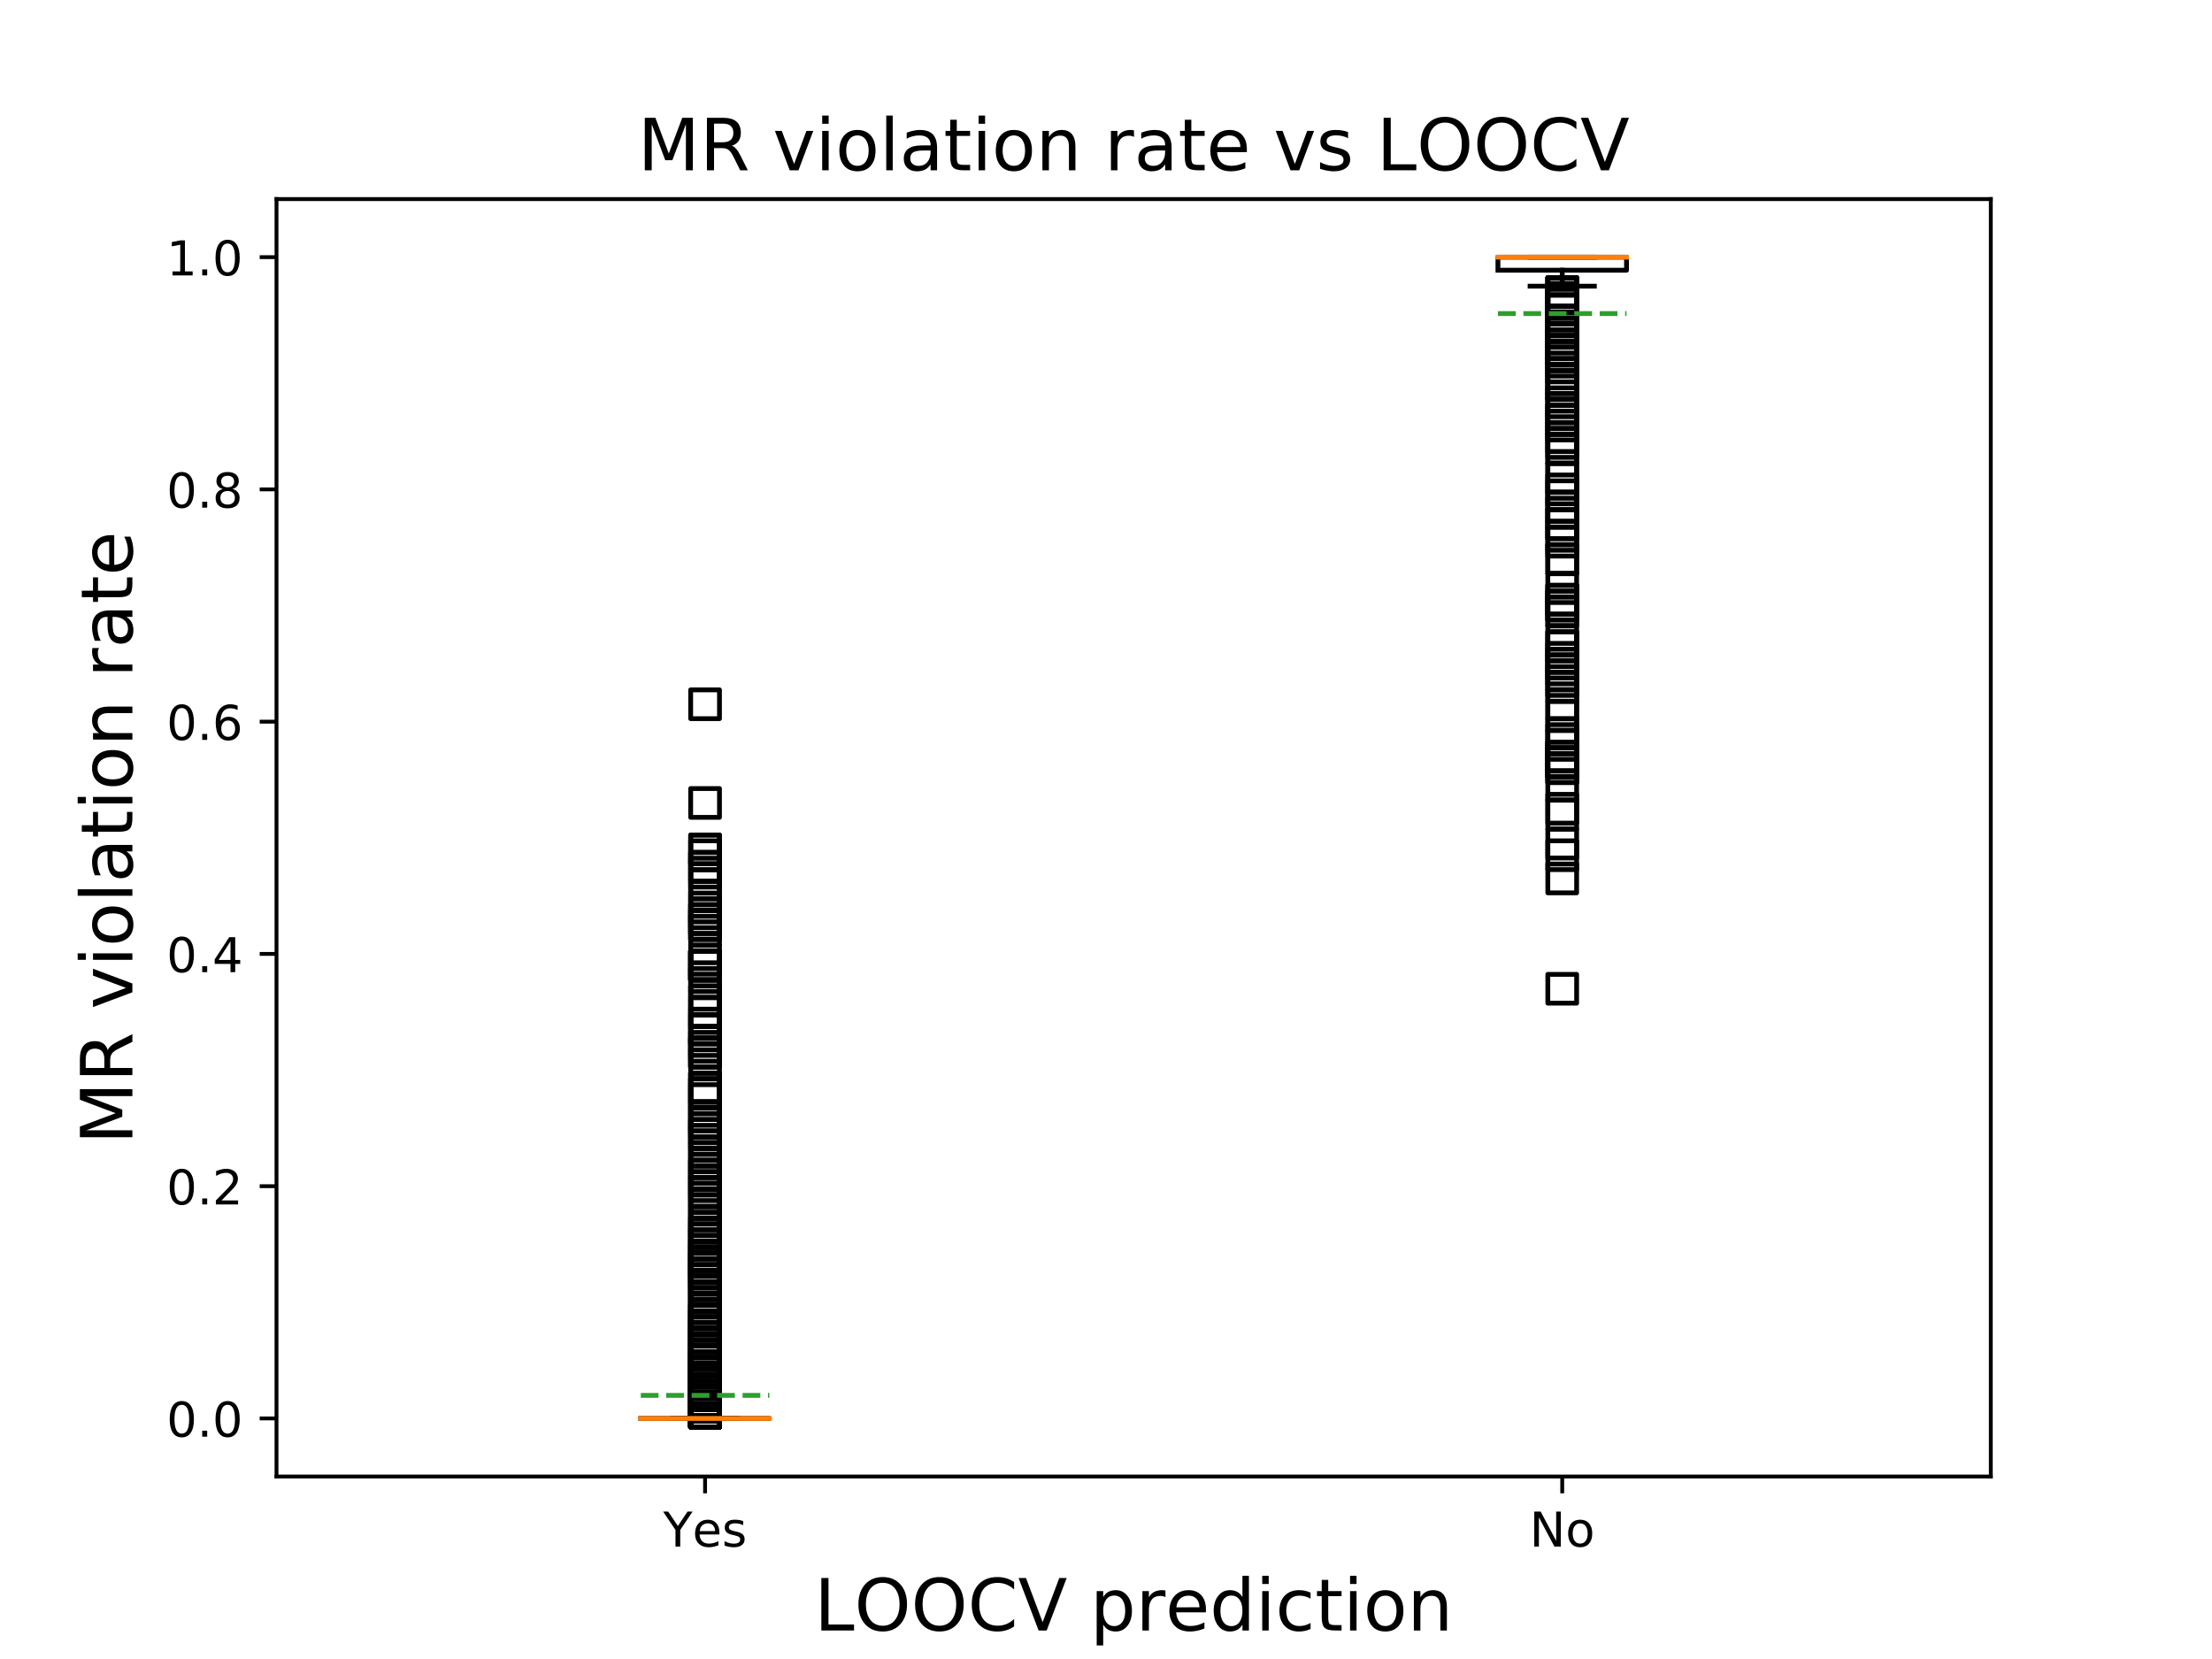 <?xml version="1.0" encoding="utf-8" standalone="no"?>
<!DOCTYPE svg PUBLIC "-//W3C//DTD SVG 1.1//EN"
  "http://www.w3.org/Graphics/SVG/1.1/DTD/svg11.dtd">
<!-- Created with matplotlib (https://matplotlib.org/) -->
<svg height="345.6pt" version="1.1" viewBox="0 0 460.8 345.6" width="460.8pt" xmlns="http://www.w3.org/2000/svg" xmlns:xlink="http://www.w3.org/1999/xlink">
 <defs>
  <style type="text/css">
*{stroke-linecap:butt;stroke-linejoin:round;}
  </style>
 </defs>
 <g id="figure_1">
  <g id="patch_1">
   <path d="M 0 345.6 
L 460.8 345.6 
L 460.8 0 
L 0 0 
z
" style="fill:#ffffff;"/>
  </g>
  <g id="axes_1">
   <g id="patch_2">
    <path d="M 57.6 307.584 
L 414.72 307.584 
L 414.72 41.472 
L 57.6 41.472 
z
" style="fill:#ffffff;"/>
   </g>
   <g id="matplotlib.axis_1">
    <g id="xtick_1">
     <g id="line2d_1">
      <defs>
       <path d="M 0 0 
L 0 3.5 
" id="md6c6f190d8" style="stroke:#000000;stroke-width:0.8;"/>
      </defs>
      <g>
       <use style="stroke:#000000;stroke-width:0.8;" x="146.88" xlink:href="#md6c6f190d8" y="307.584"/>
      </g>
     </g>
     <g id="text_1">
      <!-- Yes -->
      <defs>
       <path d="M -0.203 72.906 
L 10.406 72.906 
L 30.609 42.922 
L 50.688 72.906 
L 61.281 72.906 
L 35.5 34.719 
L 35.5 0 
L 25.594 0 
L 25.594 34.719 
z
" id="DejaVuSans-89"/>
       <path d="M 56.203 29.594 
L 56.203 25.203 
L 14.891 25.203 
Q 15.484 15.922 20.484 11.062 
Q 25.484 6.203 34.422 6.203 
Q 39.594 6.203 44.453 7.469 
Q 49.312 8.734 54.109 11.281 
L 54.109 2.781 
Q 49.266 0.734 44.188 -0.344 
Q 39.109 -1.422 33.891 -1.422 
Q 20.797 -1.422 13.156 6.188 
Q 5.516 13.812 5.516 26.812 
Q 5.516 40.234 12.766 48.109 
Q 20.016 56 32.328 56 
Q 43.359 56 49.781 48.891 
Q 56.203 41.797 56.203 29.594 
z
M 47.219 32.234 
Q 47.125 39.594 43.094 43.984 
Q 39.062 48.391 32.422 48.391 
Q 24.906 48.391 20.391 44.141 
Q 15.875 39.891 15.188 32.172 
z
" id="DejaVuSans-101"/>
       <path d="M 44.281 53.078 
L 44.281 44.578 
Q 40.484 46.531 36.375 47.5 
Q 32.281 48.484 27.875 48.484 
Q 21.188 48.484 17.844 46.438 
Q 14.5 44.391 14.5 40.281 
Q 14.5 37.156 16.891 35.375 
Q 19.281 33.594 26.516 31.984 
L 29.594 31.297 
Q 39.156 29.25 43.188 25.516 
Q 47.219 21.781 47.219 15.094 
Q 47.219 7.469 41.188 3.016 
Q 35.156 -1.422 24.609 -1.422 
Q 20.219 -1.422 15.453 -0.562 
Q 10.688 0.297 5.422 2 
L 5.422 11.281 
Q 10.406 8.688 15.234 7.391 
Q 20.062 6.109 24.812 6.109 
Q 31.156 6.109 34.562 8.281 
Q 37.984 10.453 37.984 14.406 
Q 37.984 18.062 35.516 20.016 
Q 33.062 21.969 24.703 23.781 
L 21.578 24.516 
Q 13.234 26.266 9.516 29.906 
Q 5.812 33.547 5.812 39.891 
Q 5.812 47.609 11.281 51.797 
Q 16.75 56 26.812 56 
Q 31.781 56 36.172 55.266 
Q 40.578 54.547 44.281 53.078 
z
" id="DejaVuSans-115"/>
      </defs>
      <g transform="translate(138.155 322.182)scale(0.1 -0.1)">
       <use xlink:href="#DejaVuSans-89"/>
       <use x="60.881" xlink:href="#DejaVuSans-101"/>
       <use x="122.404" xlink:href="#DejaVuSans-115"/>
      </g>
     </g>
    </g>
    <g id="xtick_2">
     <g id="line2d_2">
      <g>
       <use style="stroke:#000000;stroke-width:0.8;" x="325.44" xlink:href="#md6c6f190d8" y="307.584"/>
      </g>
     </g>
     <g id="text_2">
      <!-- No -->
      <defs>
       <path d="M 9.812 72.906 
L 23.094 72.906 
L 55.422 11.922 
L 55.422 72.906 
L 64.984 72.906 
L 64.984 0 
L 51.703 0 
L 19.391 60.984 
L 19.391 0 
L 9.812 0 
z
" id="DejaVuSans-78"/>
       <path d="M 30.609 48.391 
Q 23.391 48.391 19.188 42.75 
Q 14.984 37.109 14.984 27.297 
Q 14.984 17.484 19.156 11.844 
Q 23.344 6.203 30.609 6.203 
Q 37.797 6.203 41.984 11.859 
Q 46.188 17.531 46.188 27.297 
Q 46.188 37.016 41.984 42.703 
Q 37.797 48.391 30.609 48.391 
z
M 30.609 56 
Q 42.328 56 49.016 48.375 
Q 55.719 40.766 55.719 27.297 
Q 55.719 13.875 49.016 6.219 
Q 42.328 -1.422 30.609 -1.422 
Q 18.844 -1.422 12.172 6.219 
Q 5.516 13.875 5.516 27.297 
Q 5.516 40.766 12.172 48.375 
Q 18.844 56 30.609 56 
z
" id="DejaVuSans-111"/>
      </defs>
      <g transform="translate(318.64 322.182)scale(0.1 -0.1)">
       <use xlink:href="#DejaVuSans-78"/>
       <use x="74.805" xlink:href="#DejaVuSans-111"/>
      </g>
     </g>
    </g>
    <g id="text_3">
     <!-- LOOCV prediction -->
     <defs>
      <path d="M 9.812 72.906 
L 19.672 72.906 
L 19.672 8.297 
L 55.172 8.297 
L 55.172 0 
L 9.812 0 
z
" id="DejaVuSans-76"/>
      <path d="M 39.406 66.219 
Q 28.656 66.219 22.328 58.203 
Q 16.016 50.203 16.016 36.375 
Q 16.016 22.609 22.328 14.594 
Q 28.656 6.594 39.406 6.594 
Q 50.141 6.594 56.422 14.594 
Q 62.703 22.609 62.703 36.375 
Q 62.703 50.203 56.422 58.203 
Q 50.141 66.219 39.406 66.219 
z
M 39.406 74.219 
Q 54.734 74.219 63.906 63.938 
Q 73.094 53.656 73.094 36.375 
Q 73.094 19.141 63.906 8.859 
Q 54.734 -1.422 39.406 -1.422 
Q 24.031 -1.422 14.812 8.828 
Q 5.609 19.094 5.609 36.375 
Q 5.609 53.656 14.812 63.938 
Q 24.031 74.219 39.406 74.219 
z
" id="DejaVuSans-79"/>
      <path d="M 64.406 67.281 
L 64.406 56.891 
Q 59.422 61.531 53.781 63.812 
Q 48.141 66.109 41.797 66.109 
Q 29.297 66.109 22.656 58.469 
Q 16.016 50.828 16.016 36.375 
Q 16.016 21.969 22.656 14.328 
Q 29.297 6.688 41.797 6.688 
Q 48.141 6.688 53.781 8.984 
Q 59.422 11.281 64.406 15.922 
L 64.406 5.609 
Q 59.234 2.094 53.438 0.328 
Q 47.656 -1.422 41.219 -1.422 
Q 24.656 -1.422 15.125 8.703 
Q 5.609 18.844 5.609 36.375 
Q 5.609 53.953 15.125 64.078 
Q 24.656 74.219 41.219 74.219 
Q 47.75 74.219 53.531 72.484 
Q 59.328 70.75 64.406 67.281 
z
" id="DejaVuSans-67"/>
      <path d="M 28.609 0 
L 0.781 72.906 
L 11.078 72.906 
L 34.188 11.531 
L 57.328 72.906 
L 67.578 72.906 
L 39.797 0 
z
" id="DejaVuSans-86"/>
      <path id="DejaVuSans-32"/>
      <path d="M 18.109 8.203 
L 18.109 -20.797 
L 9.078 -20.797 
L 9.078 54.688 
L 18.109 54.688 
L 18.109 46.391 
Q 20.953 51.266 25.266 53.625 
Q 29.594 56 35.594 56 
Q 45.562 56 51.781 48.094 
Q 58.016 40.188 58.016 27.297 
Q 58.016 14.406 51.781 6.484 
Q 45.562 -1.422 35.594 -1.422 
Q 29.594 -1.422 25.266 0.953 
Q 20.953 3.328 18.109 8.203 
z
M 48.688 27.297 
Q 48.688 37.203 44.609 42.844 
Q 40.531 48.484 33.406 48.484 
Q 26.266 48.484 22.188 42.844 
Q 18.109 37.203 18.109 27.297 
Q 18.109 17.391 22.188 11.75 
Q 26.266 6.109 33.406 6.109 
Q 40.531 6.109 44.609 11.75 
Q 48.688 17.391 48.688 27.297 
z
" id="DejaVuSans-112"/>
      <path d="M 41.109 46.297 
Q 39.594 47.172 37.812 47.578 
Q 36.031 48 33.891 48 
Q 26.266 48 22.188 43.047 
Q 18.109 38.094 18.109 28.812 
L 18.109 0 
L 9.078 0 
L 9.078 54.688 
L 18.109 54.688 
L 18.109 46.188 
Q 20.953 51.172 25.484 53.578 
Q 30.031 56 36.531 56 
Q 37.453 56 38.578 55.875 
Q 39.703 55.766 41.062 55.516 
z
" id="DejaVuSans-114"/>
      <path d="M 45.406 46.391 
L 45.406 75.984 
L 54.391 75.984 
L 54.391 0 
L 45.406 0 
L 45.406 8.203 
Q 42.578 3.328 38.25 0.953 
Q 33.938 -1.422 27.875 -1.422 
Q 17.969 -1.422 11.734 6.484 
Q 5.516 14.406 5.516 27.297 
Q 5.516 40.188 11.734 48.094 
Q 17.969 56 27.875 56 
Q 33.938 56 38.25 53.625 
Q 42.578 51.266 45.406 46.391 
z
M 14.797 27.297 
Q 14.797 17.391 18.875 11.75 
Q 22.953 6.109 30.078 6.109 
Q 37.203 6.109 41.297 11.75 
Q 45.406 17.391 45.406 27.297 
Q 45.406 37.203 41.297 42.844 
Q 37.203 48.484 30.078 48.484 
Q 22.953 48.484 18.875 42.844 
Q 14.797 37.203 14.797 27.297 
z
" id="DejaVuSans-100"/>
      <path d="M 9.422 54.688 
L 18.406 54.688 
L 18.406 0 
L 9.422 0 
z
M 9.422 75.984 
L 18.406 75.984 
L 18.406 64.594 
L 9.422 64.594 
z
" id="DejaVuSans-105"/>
      <path d="M 48.781 52.594 
L 48.781 44.188 
Q 44.969 46.297 41.141 47.344 
Q 37.312 48.391 33.406 48.391 
Q 24.656 48.391 19.812 42.844 
Q 14.984 37.312 14.984 27.297 
Q 14.984 17.281 19.812 11.734 
Q 24.656 6.203 33.406 6.203 
Q 37.312 6.203 41.141 7.25 
Q 44.969 8.297 48.781 10.406 
L 48.781 2.094 
Q 45.016 0.344 40.984 -0.531 
Q 36.969 -1.422 32.422 -1.422 
Q 20.062 -1.422 12.781 6.344 
Q 5.516 14.109 5.516 27.297 
Q 5.516 40.672 12.859 48.328 
Q 20.219 56 33.016 56 
Q 37.156 56 41.109 55.141 
Q 45.062 54.297 48.781 52.594 
z
" id="DejaVuSans-99"/>
      <path d="M 18.312 70.219 
L 18.312 54.688 
L 36.812 54.688 
L 36.812 47.703 
L 18.312 47.703 
L 18.312 18.016 
Q 18.312 11.328 20.141 9.422 
Q 21.969 7.516 27.594 7.516 
L 36.812 7.516 
L 36.812 0 
L 27.594 0 
Q 17.188 0 13.234 3.875 
Q 9.281 7.766 9.281 18.016 
L 9.281 47.703 
L 2.688 47.703 
L 2.688 54.688 
L 9.281 54.688 
L 9.281 70.219 
z
" id="DejaVuSans-116"/>
      <path d="M 54.891 33.016 
L 54.891 0 
L 45.906 0 
L 45.906 32.719 
Q 45.906 40.484 42.875 44.328 
Q 39.844 48.188 33.797 48.188 
Q 26.516 48.188 22.312 43.547 
Q 18.109 38.922 18.109 30.906 
L 18.109 0 
L 9.078 0 
L 9.078 54.688 
L 18.109 54.688 
L 18.109 46.188 
Q 21.344 51.125 25.703 53.562 
Q 30.078 56 35.797 56 
Q 45.219 56 50.047 50.172 
Q 54.891 44.344 54.891 33.016 
z
" id="DejaVuSans-110"/>
     </defs>
     <g transform="translate(169.634 339.66)scale(0.15 -0.15)">
      <use xlink:href="#DejaVuSans-76"/>
      <use x="55.666" xlink:href="#DejaVuSans-79"/>
      <use x="134.377" xlink:href="#DejaVuSans-79"/>
      <use x="213.088" xlink:href="#DejaVuSans-67"/>
      <use x="282.912" xlink:href="#DejaVuSans-86"/>
      <use x="351.32" xlink:href="#DejaVuSans-32"/>
      <use x="383.107" xlink:href="#DejaVuSans-112"/>
      <use x="446.584" xlink:href="#DejaVuSans-114"/>
      <use x="487.666" xlink:href="#DejaVuSans-101"/>
      <use x="549.189" xlink:href="#DejaVuSans-100"/>
      <use x="612.666" xlink:href="#DejaVuSans-105"/>
      <use x="640.449" xlink:href="#DejaVuSans-99"/>
      <use x="695.43" xlink:href="#DejaVuSans-116"/>
      <use x="734.639" xlink:href="#DejaVuSans-105"/>
      <use x="762.422" xlink:href="#DejaVuSans-111"/>
      <use x="823.604" xlink:href="#DejaVuSans-110"/>
     </g>
    </g>
   </g>
   <g id="matplotlib.axis_2">
    <g id="ytick_1">
     <g id="line2d_3">
      <defs>
       <path d="M 0 0 
L -3.5 0 
" id="m7356212253" style="stroke:#000000;stroke-width:0.8;"/>
      </defs>
      <g>
       <use style="stroke:#000000;stroke-width:0.8;" x="57.6" xlink:href="#m7356212253" y="295.488"/>
      </g>
     </g>
     <g id="text_4">
      <!-- 0.0 -->
      <defs>
       <path d="M 31.781 66.406 
Q 24.172 66.406 20.328 58.906 
Q 16.5 51.422 16.5 36.375 
Q 16.5 21.391 20.328 13.891 
Q 24.172 6.391 31.781 6.391 
Q 39.453 6.391 43.281 13.891 
Q 47.125 21.391 47.125 36.375 
Q 47.125 51.422 43.281 58.906 
Q 39.453 66.406 31.781 66.406 
z
M 31.781 74.219 
Q 44.047 74.219 50.516 64.516 
Q 56.984 54.828 56.984 36.375 
Q 56.984 17.969 50.516 8.266 
Q 44.047 -1.422 31.781 -1.422 
Q 19.531 -1.422 13.062 8.266 
Q 6.594 17.969 6.594 36.375 
Q 6.594 54.828 13.062 64.516 
Q 19.531 74.219 31.781 74.219 
z
" id="DejaVuSans-48"/>
       <path d="M 10.688 12.406 
L 21 12.406 
L 21 0 
L 10.688 0 
z
" id="DejaVuSans-46"/>
      </defs>
      <g transform="translate(34.697 299.287)scale(0.1 -0.1)">
       <use xlink:href="#DejaVuSans-48"/>
       <use x="63.623" xlink:href="#DejaVuSans-46"/>
       <use x="95.41" xlink:href="#DejaVuSans-48"/>
      </g>
     </g>
    </g>
    <g id="ytick_2">
     <g id="line2d_4">
      <g>
       <use style="stroke:#000000;stroke-width:0.8;" x="57.6" xlink:href="#m7356212253" y="247.104"/>
      </g>
     </g>
     <g id="text_5">
      <!-- 0.2 -->
      <defs>
       <path d="M 19.188 8.297 
L 53.609 8.297 
L 53.609 0 
L 7.328 0 
L 7.328 8.297 
Q 12.938 14.109 22.625 23.891 
Q 32.328 33.688 34.812 36.531 
Q 39.547 41.844 41.422 45.531 
Q 43.312 49.219 43.312 52.781 
Q 43.312 58.594 39.234 62.25 
Q 35.156 65.922 28.609 65.922 
Q 23.969 65.922 18.812 64.312 
Q 13.672 62.703 7.812 59.422 
L 7.812 69.391 
Q 13.766 71.781 18.938 73 
Q 24.125 74.219 28.422 74.219 
Q 39.75 74.219 46.484 68.547 
Q 53.219 62.891 53.219 53.422 
Q 53.219 48.922 51.531 44.891 
Q 49.859 40.875 45.406 35.406 
Q 44.188 33.984 37.641 27.219 
Q 31.109 20.453 19.188 8.297 
z
" id="DejaVuSans-50"/>
      </defs>
      <g transform="translate(34.697 250.903)scale(0.1 -0.1)">
       <use xlink:href="#DejaVuSans-48"/>
       <use x="63.623" xlink:href="#DejaVuSans-46"/>
       <use x="95.41" xlink:href="#DejaVuSans-50"/>
      </g>
     </g>
    </g>
    <g id="ytick_3">
     <g id="line2d_5">
      <g>
       <use style="stroke:#000000;stroke-width:0.8;" x="57.6" xlink:href="#m7356212253" y="198.72"/>
      </g>
     </g>
     <g id="text_6">
      <!-- 0.4 -->
      <defs>
       <path d="M 37.797 64.312 
L 12.891 25.391 
L 37.797 25.391 
z
M 35.203 72.906 
L 47.609 72.906 
L 47.609 25.391 
L 58.016 25.391 
L 58.016 17.188 
L 47.609 17.188 
L 47.609 0 
L 37.797 0 
L 37.797 17.188 
L 4.891 17.188 
L 4.891 26.703 
z
" id="DejaVuSans-52"/>
      </defs>
      <g transform="translate(34.697 202.519)scale(0.1 -0.1)">
       <use xlink:href="#DejaVuSans-48"/>
       <use x="63.623" xlink:href="#DejaVuSans-46"/>
       <use x="95.41" xlink:href="#DejaVuSans-52"/>
      </g>
     </g>
    </g>
    <g id="ytick_4">
     <g id="line2d_6">
      <g>
       <use style="stroke:#000000;stroke-width:0.8;" x="57.6" xlink:href="#m7356212253" y="150.336"/>
      </g>
     </g>
     <g id="text_7">
      <!-- 0.6 -->
      <defs>
       <path d="M 33.016 40.375 
Q 26.375 40.375 22.484 35.828 
Q 18.609 31.297 18.609 23.391 
Q 18.609 15.531 22.484 10.953 
Q 26.375 6.391 33.016 6.391 
Q 39.656 6.391 43.531 10.953 
Q 47.406 15.531 47.406 23.391 
Q 47.406 31.297 43.531 35.828 
Q 39.656 40.375 33.016 40.375 
z
M 52.594 71.297 
L 52.594 62.312 
Q 48.875 64.062 45.094 64.984 
Q 41.312 65.922 37.594 65.922 
Q 27.828 65.922 22.672 59.328 
Q 17.531 52.734 16.797 39.406 
Q 19.672 43.656 24.016 45.922 
Q 28.375 48.188 33.594 48.188 
Q 44.578 48.188 50.953 41.516 
Q 57.328 34.859 57.328 23.391 
Q 57.328 12.156 50.688 5.359 
Q 44.047 -1.422 33.016 -1.422 
Q 20.359 -1.422 13.672 8.266 
Q 6.984 17.969 6.984 36.375 
Q 6.984 53.656 15.188 63.938 
Q 23.391 74.219 37.203 74.219 
Q 40.922 74.219 44.703 73.484 
Q 48.484 72.75 52.594 71.297 
z
" id="DejaVuSans-54"/>
      </defs>
      <g transform="translate(34.697 154.135)scale(0.1 -0.1)">
       <use xlink:href="#DejaVuSans-48"/>
       <use x="63.623" xlink:href="#DejaVuSans-46"/>
       <use x="95.41" xlink:href="#DejaVuSans-54"/>
      </g>
     </g>
    </g>
    <g id="ytick_5">
     <g id="line2d_7">
      <g>
       <use style="stroke:#000000;stroke-width:0.8;" x="57.6" xlink:href="#m7356212253" y="101.952"/>
      </g>
     </g>
     <g id="text_8">
      <!-- 0.8 -->
      <defs>
       <path d="M 31.781 34.625 
Q 24.75 34.625 20.719 30.859 
Q 16.703 27.094 16.703 20.516 
Q 16.703 13.922 20.719 10.156 
Q 24.75 6.391 31.781 6.391 
Q 38.812 6.391 42.859 10.172 
Q 46.922 13.969 46.922 20.516 
Q 46.922 27.094 42.891 30.859 
Q 38.875 34.625 31.781 34.625 
z
M 21.922 38.812 
Q 15.578 40.375 12.031 44.719 
Q 8.5 49.078 8.5 55.328 
Q 8.5 64.062 14.719 69.141 
Q 20.953 74.219 31.781 74.219 
Q 42.672 74.219 48.875 69.141 
Q 55.078 64.062 55.078 55.328 
Q 55.078 49.078 51.531 44.719 
Q 48 40.375 41.703 38.812 
Q 48.828 37.156 52.797 32.312 
Q 56.781 27.484 56.781 20.516 
Q 56.781 9.906 50.312 4.234 
Q 43.844 -1.422 31.781 -1.422 
Q 19.734 -1.422 13.25 4.234 
Q 6.781 9.906 6.781 20.516 
Q 6.781 27.484 10.781 32.312 
Q 14.797 37.156 21.922 38.812 
z
M 18.312 54.391 
Q 18.312 48.734 21.844 45.562 
Q 25.391 42.391 31.781 42.391 
Q 38.141 42.391 41.719 45.562 
Q 45.312 48.734 45.312 54.391 
Q 45.312 60.062 41.719 63.234 
Q 38.141 66.406 31.781 66.406 
Q 25.391 66.406 21.844 63.234 
Q 18.312 60.062 18.312 54.391 
z
" id="DejaVuSans-56"/>
      </defs>
      <g transform="translate(34.697 105.751)scale(0.1 -0.1)">
       <use xlink:href="#DejaVuSans-48"/>
       <use x="63.623" xlink:href="#DejaVuSans-46"/>
       <use x="95.41" xlink:href="#DejaVuSans-56"/>
      </g>
     </g>
    </g>
    <g id="ytick_6">
     <g id="line2d_8">
      <g>
       <use style="stroke:#000000;stroke-width:0.8;" x="57.6" xlink:href="#m7356212253" y="53.568"/>
      </g>
     </g>
     <g id="text_9">
      <!-- 1.0 -->
      <defs>
       <path d="M 12.406 8.297 
L 28.516 8.297 
L 28.516 63.922 
L 10.984 60.406 
L 10.984 69.391 
L 28.422 72.906 
L 38.281 72.906 
L 38.281 8.297 
L 54.391 8.297 
L 54.391 0 
L 12.406 0 
z
" id="DejaVuSans-49"/>
      </defs>
      <g transform="translate(34.697 57.367)scale(0.1 -0.1)">
       <use xlink:href="#DejaVuSans-49"/>
       <use x="63.623" xlink:href="#DejaVuSans-46"/>
       <use x="95.41" xlink:href="#DejaVuSans-48"/>
      </g>
     </g>
    </g>
    <g id="text_10">
     <!-- MR violation rate -->
     <defs>
      <path d="M 9.812 72.906 
L 24.516 72.906 
L 43.109 23.297 
L 61.812 72.906 
L 76.516 72.906 
L 76.516 0 
L 66.891 0 
L 66.891 64.016 
L 48.094 14.016 
L 38.188 14.016 
L 19.391 64.016 
L 19.391 0 
L 9.812 0 
z
" id="DejaVuSans-77"/>
      <path d="M 44.391 34.188 
Q 47.562 33.109 50.562 29.594 
Q 53.562 26.078 56.594 19.922 
L 66.609 0 
L 56 0 
L 46.688 18.703 
Q 43.062 26.031 39.672 28.422 
Q 36.281 30.812 30.422 30.812 
L 19.672 30.812 
L 19.672 0 
L 9.812 0 
L 9.812 72.906 
L 32.078 72.906 
Q 44.578 72.906 50.734 67.672 
Q 56.891 62.453 56.891 51.906 
Q 56.891 45.016 53.688 40.469 
Q 50.484 35.938 44.391 34.188 
z
M 19.672 64.797 
L 19.672 38.922 
L 32.078 38.922 
Q 39.203 38.922 42.844 42.219 
Q 46.484 45.516 46.484 51.906 
Q 46.484 58.297 42.844 61.547 
Q 39.203 64.797 32.078 64.797 
z
" id="DejaVuSans-82"/>
      <path d="M 2.984 54.688 
L 12.5 54.688 
L 29.594 8.797 
L 46.688 54.688 
L 56.203 54.688 
L 35.688 0 
L 23.484 0 
z
" id="DejaVuSans-118"/>
      <path d="M 9.422 75.984 
L 18.406 75.984 
L 18.406 0 
L 9.422 0 
z
" id="DejaVuSans-108"/>
      <path d="M 34.281 27.484 
Q 23.391 27.484 19.188 25 
Q 14.984 22.516 14.984 16.5 
Q 14.984 11.719 18.141 8.906 
Q 21.297 6.109 26.703 6.109 
Q 34.188 6.109 38.703 11.406 
Q 43.219 16.703 43.219 25.484 
L 43.219 27.484 
z
M 52.203 31.203 
L 52.203 0 
L 43.219 0 
L 43.219 8.297 
Q 40.141 3.328 35.547 0.953 
Q 30.953 -1.422 24.312 -1.422 
Q 15.922 -1.422 10.953 3.297 
Q 6 8.016 6 15.922 
Q 6 25.141 12.172 29.828 
Q 18.359 34.516 30.609 34.516 
L 43.219 34.516 
L 43.219 35.406 
Q 43.219 41.609 39.141 45 
Q 35.062 48.391 27.688 48.391 
Q 23 48.391 18.547 47.266 
Q 14.109 46.141 10.016 43.891 
L 10.016 52.203 
Q 14.938 54.109 19.578 55.047 
Q 24.219 56 28.609 56 
Q 40.484 56 46.344 49.844 
Q 52.203 43.703 52.203 31.203 
z
" id="DejaVuSans-97"/>
     </defs>
     <g transform="translate(27.577 238.369)rotate(-90)scale(0.15 -0.15)">
      <use xlink:href="#DejaVuSans-77"/>
      <use x="86.279" xlink:href="#DejaVuSans-82"/>
      <use x="155.762" xlink:href="#DejaVuSans-32"/>
      <use x="187.549" xlink:href="#DejaVuSans-118"/>
      <use x="246.729" xlink:href="#DejaVuSans-105"/>
      <use x="274.512" xlink:href="#DejaVuSans-111"/>
      <use x="335.693" xlink:href="#DejaVuSans-108"/>
      <use x="363.477" xlink:href="#DejaVuSans-97"/>
      <use x="424.756" xlink:href="#DejaVuSans-116"/>
      <use x="463.965" xlink:href="#DejaVuSans-105"/>
      <use x="491.748" xlink:href="#DejaVuSans-111"/>
      <use x="552.93" xlink:href="#DejaVuSans-110"/>
      <use x="616.309" xlink:href="#DejaVuSans-32"/>
      <use x="648.096" xlink:href="#DejaVuSans-114"/>
      <use x="689.209" xlink:href="#DejaVuSans-97"/>
      <use x="750.488" xlink:href="#DejaVuSans-116"/>
      <use x="789.697" xlink:href="#DejaVuSans-101"/>
     </g>
    </g>
   </g>
   <g id="line2d_9">
    <path clip-path="url(#pfc3899e2fd)" d="M 133.488 295.488 
L 160.272 295.488 
L 160.272 295.488 
L 133.488 295.488 
L 133.488 295.488 
" style="fill:none;stroke:#000000;stroke-linecap:square;"/>
   </g>
   <g id="line2d_10">
    <path clip-path="url(#pfc3899e2fd)" d="M 146.88 295.488 
L 146.88 295.488 
" style="fill:none;stroke:#000000;stroke-linecap:square;"/>
   </g>
   <g id="line2d_11">
    <path clip-path="url(#pfc3899e2fd)" d="M 146.88 295.488 
L 146.88 295.488 
" style="fill:none;stroke:#000000;stroke-linecap:square;"/>
   </g>
   <g id="line2d_12">
    <path clip-path="url(#pfc3899e2fd)" d="M 140.184 295.488 
L 153.576 295.488 
" style="fill:none;stroke:#000000;stroke-linecap:square;"/>
   </g>
   <g id="line2d_13">
    <path clip-path="url(#pfc3899e2fd)" d="M 140.184 295.488 
L 153.576 295.488 
" style="fill:none;stroke:#000000;stroke-linecap:square;"/>
   </g>
   <g id="line2d_14">
    <defs>
     <path d="M -3 3 
L 3 3 
L 3 -3 
L -3 -3 
z
" id="ma0d0fadb9b" style="stroke:#000000;stroke-linejoin:miter;"/>
    </defs>
    <g clip-path="url(#pfc3899e2fd)">
     <use style="fill-opacity:0;stroke:#000000;stroke-linejoin:miter;" x="146.88" xlink:href="#ma0d0fadb9b" y="277.344"/>
     <use style="fill-opacity:0;stroke:#000000;stroke-linejoin:miter;" x="146.88" xlink:href="#ma0d0fadb9b" y="214.445"/>
     <use style="fill-opacity:0;stroke:#000000;stroke-linejoin:miter;" x="146.88" xlink:href="#ma0d0fadb9b" y="285.811"/>
     <use style="fill-opacity:0;stroke:#000000;stroke-linejoin:miter;" x="146.88" xlink:href="#ma0d0fadb9b" y="289.44"/>
     <use style="fill-opacity:0;stroke:#000000;stroke-linejoin:miter;" x="146.88" xlink:href="#ma0d0fadb9b" y="290.65"/>
     <use style="fill-opacity:0;stroke:#000000;stroke-linejoin:miter;" x="146.88" xlink:href="#ma0d0fadb9b" y="210.816"/>
     <use style="fill-opacity:0;stroke:#000000;stroke-linejoin:miter;" x="146.88" xlink:href="#ma0d0fadb9b" y="279.763"/>
     <use style="fill-opacity:0;stroke:#000000;stroke-linejoin:miter;" x="146.88" xlink:href="#ma0d0fadb9b" y="293.069"/>
     <use style="fill-opacity:0;stroke:#000000;stroke-linejoin:miter;" x="146.88" xlink:href="#ma0d0fadb9b" y="176.947"/>
     <use style="fill-opacity:0;stroke:#000000;stroke-linejoin:miter;" x="146.88" xlink:href="#ma0d0fadb9b" y="270.086"/>
     <use style="fill-opacity:0;stroke:#000000;stroke-linejoin:miter;" x="146.88" xlink:href="#ma0d0fadb9b" y="232.589"/>
     <use style="fill-opacity:0;stroke:#000000;stroke-linejoin:miter;" x="146.88" xlink:href="#ma0d0fadb9b" y="293.069"/>
     <use style="fill-opacity:0;stroke:#000000;stroke-linejoin:miter;" x="146.88" xlink:href="#ma0d0fadb9b" y="279.763"/>
     <use style="fill-opacity:0;stroke:#000000;stroke-linejoin:miter;" x="146.88" xlink:href="#ma0d0fadb9b" y="264.038"/>
     <use style="fill-opacity:0;stroke:#000000;stroke-linejoin:miter;" x="146.88" xlink:href="#ma0d0fadb9b" y="270.086"/>
     <use style="fill-opacity:0;stroke:#000000;stroke-linejoin:miter;" x="146.88" xlink:href="#ma0d0fadb9b" y="288.23"/>
     <use style="fill-opacity:0;stroke:#000000;stroke-linejoin:miter;" x="146.88" xlink:href="#ma0d0fadb9b" y="290.65"/>
     <use style="fill-opacity:0;stroke:#000000;stroke-linejoin:miter;" x="146.88" xlink:href="#ma0d0fadb9b" y="214.445"/>
     <use style="fill-opacity:0;stroke:#000000;stroke-linejoin:miter;" x="146.88" xlink:href="#ma0d0fadb9b" y="201.139"/>
     <use style="fill-opacity:0;stroke:#000000;stroke-linejoin:miter;" x="146.88" xlink:href="#ma0d0fadb9b" y="189.043"/>
     <use style="fill-opacity:0;stroke:#000000;stroke-linejoin:miter;" x="146.88" xlink:href="#ma0d0fadb9b" y="294.278"/>
     <use style="fill-opacity:0;stroke:#000000;stroke-linejoin:miter;" x="146.88" xlink:href="#ma0d0fadb9b" y="289.44"/>
     <use style="fill-opacity:0;stroke:#000000;stroke-linejoin:miter;" x="146.88" xlink:href="#ma0d0fadb9b" y="208.397"/>
     <use style="fill-opacity:0;stroke:#000000;stroke-linejoin:miter;" x="146.88" xlink:href="#ma0d0fadb9b" y="264.038"/>
     <use style="fill-opacity:0;stroke:#000000;stroke-linejoin:miter;" x="146.88" xlink:href="#ma0d0fadb9b" y="291.859"/>
     <use style="fill-opacity:0;stroke:#000000;stroke-linejoin:miter;" x="146.88" xlink:href="#ma0d0fadb9b" y="290.65"/>
     <use style="fill-opacity:0;stroke:#000000;stroke-linejoin:miter;" x="146.88" xlink:href="#ma0d0fadb9b" y="285.811"/>
     <use style="fill-opacity:0;stroke:#000000;stroke-linejoin:miter;" x="146.88" xlink:href="#ma0d0fadb9b" y="284.602"/>
     <use style="fill-opacity:0;stroke:#000000;stroke-linejoin:miter;" x="146.88" xlink:href="#ma0d0fadb9b" y="279.763"/>
     <use style="fill-opacity:0;stroke:#000000;stroke-linejoin:miter;" x="146.88" xlink:href="#ma0d0fadb9b" y="262.829"/>
     <use style="fill-opacity:0;stroke:#000000;stroke-linejoin:miter;" x="146.88" xlink:href="#ma0d0fadb9b" y="293.069"/>
     <use style="fill-opacity:0;stroke:#000000;stroke-linejoin:miter;" x="146.88" xlink:href="#ma0d0fadb9b" y="193.882"/>
     <use style="fill-opacity:0;stroke:#000000;stroke-linejoin:miter;" x="146.88" xlink:href="#ma0d0fadb9b" y="288.23"/>
     <use style="fill-opacity:0;stroke:#000000;stroke-linejoin:miter;" x="146.88" xlink:href="#ma0d0fadb9b" y="285.811"/>
     <use style="fill-opacity:0;stroke:#000000;stroke-linejoin:miter;" x="146.88" xlink:href="#ma0d0fadb9b" y="243.475"/>
     <use style="fill-opacity:0;stroke:#000000;stroke-linejoin:miter;" x="146.88" xlink:href="#ma0d0fadb9b" y="251.942"/>
     <use style="fill-opacity:0;stroke:#000000;stroke-linejoin:miter;" x="146.88" xlink:href="#ma0d0fadb9b" y="256.781"/>
     <use style="fill-opacity:0;stroke:#000000;stroke-linejoin:miter;" x="146.88" xlink:href="#ma0d0fadb9b" y="287.021"/>
     <use style="fill-opacity:0;stroke:#000000;stroke-linejoin:miter;" x="146.88" xlink:href="#ma0d0fadb9b" y="247.104"/>
     <use style="fill-opacity:0;stroke:#000000;stroke-linejoin:miter;" x="146.88" xlink:href="#ma0d0fadb9b" y="235.008"/>
     <use style="fill-opacity:0;stroke:#000000;stroke-linejoin:miter;" x="146.88" xlink:href="#ma0d0fadb9b" y="208.397"/>
     <use style="fill-opacity:0;stroke:#000000;stroke-linejoin:miter;" x="146.88" xlink:href="#ma0d0fadb9b" y="233.798"/>
     <use style="fill-opacity:0;stroke:#000000;stroke-linejoin:miter;" x="146.88" xlink:href="#ma0d0fadb9b" y="289.44"/>
     <use style="fill-opacity:0;stroke:#000000;stroke-linejoin:miter;" x="146.88" xlink:href="#ma0d0fadb9b" y="276.134"/>
     <use style="fill-opacity:0;stroke:#000000;stroke-linejoin:miter;" x="146.88" xlink:href="#ma0d0fadb9b" y="291.859"/>
     <use style="fill-opacity:0;stroke:#000000;stroke-linejoin:miter;" x="146.88" xlink:href="#ma0d0fadb9b" y="218.074"/>
     <use style="fill-opacity:0;stroke:#000000;stroke-linejoin:miter;" x="146.88" xlink:href="#ma0d0fadb9b" y="227.75"/>
     <use style="fill-opacity:0;stroke:#000000;stroke-linejoin:miter;" x="146.88" xlink:href="#ma0d0fadb9b" y="219.283"/>
     <use style="fill-opacity:0;stroke:#000000;stroke-linejoin:miter;" x="146.88" xlink:href="#ma0d0fadb9b" y="274.925"/>
     <use style="fill-opacity:0;stroke:#000000;stroke-linejoin:miter;" x="146.88" xlink:href="#ma0d0fadb9b" y="294.278"/>
     <use style="fill-opacity:0;stroke:#000000;stroke-linejoin:miter;" x="146.88" xlink:href="#ma0d0fadb9b" y="273.715"/>
     <use style="fill-opacity:0;stroke:#000000;stroke-linejoin:miter;" x="146.88" xlink:href="#ma0d0fadb9b" y="267.667"/>
     <use style="fill-opacity:0;stroke:#000000;stroke-linejoin:miter;" x="146.88" xlink:href="#ma0d0fadb9b" y="280.973"/>
     <use style="fill-opacity:0;stroke:#000000;stroke-linejoin:miter;" x="146.88" xlink:href="#ma0d0fadb9b" y="274.925"/>
     <use style="fill-opacity:0;stroke:#000000;stroke-linejoin:miter;" x="146.88" xlink:href="#ma0d0fadb9b" y="261.619"/>
     <use style="fill-opacity:0;stroke:#000000;stroke-linejoin:miter;" x="146.88" xlink:href="#ma0d0fadb9b" y="289.44"/>
     <use style="fill-opacity:0;stroke:#000000;stroke-linejoin:miter;" x="146.88" xlink:href="#ma0d0fadb9b" y="190.253"/>
     <use style="fill-opacity:0;stroke:#000000;stroke-linejoin:miter;" x="146.88" xlink:href="#ma0d0fadb9b" y="294.278"/>
     <use style="fill-opacity:0;stroke:#000000;stroke-linejoin:miter;" x="146.88" xlink:href="#ma0d0fadb9b" y="181.786"/>
     <use style="fill-opacity:0;stroke:#000000;stroke-linejoin:miter;" x="146.88" xlink:href="#ma0d0fadb9b" y="282.182"/>
     <use style="fill-opacity:0;stroke:#000000;stroke-linejoin:miter;" x="146.88" xlink:href="#ma0d0fadb9b" y="285.811"/>
     <use style="fill-opacity:0;stroke:#000000;stroke-linejoin:miter;" x="146.88" xlink:href="#ma0d0fadb9b" y="262.829"/>
     <use style="fill-opacity:0;stroke:#000000;stroke-linejoin:miter;" x="146.88" xlink:href="#ma0d0fadb9b" y="239.846"/>
     <use style="fill-opacity:0;stroke:#000000;stroke-linejoin:miter;" x="146.88" xlink:href="#ma0d0fadb9b" y="287.021"/>
     <use style="fill-opacity:0;stroke:#000000;stroke-linejoin:miter;" x="146.88" xlink:href="#ma0d0fadb9b" y="260.41"/>
     <use style="fill-opacity:0;stroke:#000000;stroke-linejoin:miter;" x="146.88" xlink:href="#ma0d0fadb9b" y="226.541"/>
     <use style="fill-opacity:0;stroke:#000000;stroke-linejoin:miter;" x="146.88" xlink:href="#ma0d0fadb9b" y="203.558"/>
     <use style="fill-opacity:0;stroke:#000000;stroke-linejoin:miter;" x="146.88" xlink:href="#ma0d0fadb9b" y="291.859"/>
     <use style="fill-opacity:0;stroke:#000000;stroke-linejoin:miter;" x="146.88" xlink:href="#ma0d0fadb9b" y="283.392"/>
     <use style="fill-opacity:0;stroke:#000000;stroke-linejoin:miter;" x="146.88" xlink:href="#ma0d0fadb9b" y="241.056"/>
     <use style="fill-opacity:0;stroke:#000000;stroke-linejoin:miter;" x="146.88" xlink:href="#ma0d0fadb9b" y="284.602"/>
     <use style="fill-opacity:0;stroke:#000000;stroke-linejoin:miter;" x="146.88" xlink:href="#ma0d0fadb9b" y="250.733"/>
     <use style="fill-opacity:0;stroke:#000000;stroke-linejoin:miter;" x="146.88" xlink:href="#ma0d0fadb9b" y="285.811"/>
     <use style="fill-opacity:0;stroke:#000000;stroke-linejoin:miter;" x="146.88" xlink:href="#ma0d0fadb9b" y="274.925"/>
     <use style="fill-opacity:0;stroke:#000000;stroke-linejoin:miter;" x="146.88" xlink:href="#ma0d0fadb9b" y="259.2"/>
     <use style="fill-opacity:0;stroke:#000000;stroke-linejoin:miter;" x="146.88" xlink:href="#ma0d0fadb9b" y="288.23"/>
     <use style="fill-opacity:0;stroke:#000000;stroke-linejoin:miter;" x="146.88" xlink:href="#ma0d0fadb9b" y="285.811"/>
     <use style="fill-opacity:0;stroke:#000000;stroke-linejoin:miter;" x="146.88" xlink:href="#ma0d0fadb9b" y="289.44"/>
     <use style="fill-opacity:0;stroke:#000000;stroke-linejoin:miter;" x="146.88" xlink:href="#ma0d0fadb9b" y="290.65"/>
     <use style="fill-opacity:0;stroke:#000000;stroke-linejoin:miter;" x="146.88" xlink:href="#ma0d0fadb9b" y="274.925"/>
     <use style="fill-opacity:0;stroke:#000000;stroke-linejoin:miter;" x="146.88" xlink:href="#ma0d0fadb9b" y="267.667"/>
     <use style="fill-opacity:0;stroke:#000000;stroke-linejoin:miter;" x="146.88" xlink:href="#ma0d0fadb9b" y="221.702"/>
     <use style="fill-opacity:0;stroke:#000000;stroke-linejoin:miter;" x="146.88" xlink:href="#ma0d0fadb9b" y="280.973"/>
     <use style="fill-opacity:0;stroke:#000000;stroke-linejoin:miter;" x="146.88" xlink:href="#ma0d0fadb9b" y="294.278"/>
     <use style="fill-opacity:0;stroke:#000000;stroke-linejoin:miter;" x="146.88" xlink:href="#ma0d0fadb9b" y="283.392"/>
     <use style="fill-opacity:0;stroke:#000000;stroke-linejoin:miter;" x="146.88" xlink:href="#ma0d0fadb9b" y="265.248"/>
     <use style="fill-opacity:0;stroke:#000000;stroke-linejoin:miter;" x="146.88" xlink:href="#ma0d0fadb9b" y="219.283"/>
     <use style="fill-opacity:0;stroke:#000000;stroke-linejoin:miter;" x="146.88" xlink:href="#ma0d0fadb9b" y="289.44"/>
     <use style="fill-opacity:0;stroke:#000000;stroke-linejoin:miter;" x="146.88" xlink:href="#ma0d0fadb9b" y="282.182"/>
     <use style="fill-opacity:0;stroke:#000000;stroke-linejoin:miter;" x="146.88" xlink:href="#ma0d0fadb9b" y="201.139"/>
     <use style="fill-opacity:0;stroke:#000000;stroke-linejoin:miter;" x="146.88" xlink:href="#ma0d0fadb9b" y="201.139"/>
     <use style="fill-opacity:0;stroke:#000000;stroke-linejoin:miter;" x="146.88" xlink:href="#ma0d0fadb9b" y="262.829"/>
     <use style="fill-opacity:0;stroke:#000000;stroke-linejoin:miter;" x="146.88" xlink:href="#ma0d0fadb9b" y="180.576"/>
     <use style="fill-opacity:0;stroke:#000000;stroke-linejoin:miter;" x="146.88" xlink:href="#ma0d0fadb9b" y="248.314"/>
     <use style="fill-opacity:0;stroke:#000000;stroke-linejoin:miter;" x="146.88" xlink:href="#ma0d0fadb9b" y="213.235"/>
     <use style="fill-opacity:0;stroke:#000000;stroke-linejoin:miter;" x="146.88" xlink:href="#ma0d0fadb9b" y="294.278"/>
     <use style="fill-opacity:0;stroke:#000000;stroke-linejoin:miter;" x="146.88" xlink:href="#ma0d0fadb9b" y="290.65"/>
     <use style="fill-opacity:0;stroke:#000000;stroke-linejoin:miter;" x="146.88" xlink:href="#ma0d0fadb9b" y="293.069"/>
     <use style="fill-opacity:0;stroke:#000000;stroke-linejoin:miter;" x="146.88" xlink:href="#ma0d0fadb9b" y="271.296"/>
     <use style="fill-opacity:0;stroke:#000000;stroke-linejoin:miter;" x="146.88" xlink:href="#ma0d0fadb9b" y="288.23"/>
     <use style="fill-opacity:0;stroke:#000000;stroke-linejoin:miter;" x="146.88" xlink:href="#ma0d0fadb9b" y="294.278"/>
     <use style="fill-opacity:0;stroke:#000000;stroke-linejoin:miter;" x="146.88" xlink:href="#ma0d0fadb9b" y="294.278"/>
     <use style="fill-opacity:0;stroke:#000000;stroke-linejoin:miter;" x="146.88" xlink:href="#ma0d0fadb9b" y="280.973"/>
     <use style="fill-opacity:0;stroke:#000000;stroke-linejoin:miter;" x="146.88" xlink:href="#ma0d0fadb9b" y="282.182"/>
     <use style="fill-opacity:0;stroke:#000000;stroke-linejoin:miter;" x="146.88" xlink:href="#ma0d0fadb9b" y="285.811"/>
     <use style="fill-opacity:0;stroke:#000000;stroke-linejoin:miter;" x="146.88" xlink:href="#ma0d0fadb9b" y="257.99"/>
     <use style="fill-opacity:0;stroke:#000000;stroke-linejoin:miter;" x="146.88" xlink:href="#ma0d0fadb9b" y="232.589"/>
     <use style="fill-opacity:0;stroke:#000000;stroke-linejoin:miter;" x="146.88" xlink:href="#ma0d0fadb9b" y="279.763"/>
     <use style="fill-opacity:0;stroke:#000000;stroke-linejoin:miter;" x="146.88" xlink:href="#ma0d0fadb9b" y="294.278"/>
     <use style="fill-opacity:0;stroke:#000000;stroke-linejoin:miter;" x="146.88" xlink:href="#ma0d0fadb9b" y="282.182"/>
     <use style="fill-opacity:0;stroke:#000000;stroke-linejoin:miter;" x="146.88" xlink:href="#ma0d0fadb9b" y="285.811"/>
     <use style="fill-opacity:0;stroke:#000000;stroke-linejoin:miter;" x="146.88" xlink:href="#ma0d0fadb9b" y="248.314"/>
     <use style="fill-opacity:0;stroke:#000000;stroke-linejoin:miter;" x="146.88" xlink:href="#ma0d0fadb9b" y="291.859"/>
     <use style="fill-opacity:0;stroke:#000000;stroke-linejoin:miter;" x="146.88" xlink:href="#ma0d0fadb9b" y="276.134"/>
     <use style="fill-opacity:0;stroke:#000000;stroke-linejoin:miter;" x="146.88" xlink:href="#ma0d0fadb9b" y="283.392"/>
     <use style="fill-opacity:0;stroke:#000000;stroke-linejoin:miter;" x="146.88" xlink:href="#ma0d0fadb9b" y="219.283"/>
     <use style="fill-opacity:0;stroke:#000000;stroke-linejoin:miter;" x="146.88" xlink:href="#ma0d0fadb9b" y="265.248"/>
     <use style="fill-opacity:0;stroke:#000000;stroke-linejoin:miter;" x="146.88" xlink:href="#ma0d0fadb9b" y="293.069"/>
     <use style="fill-opacity:0;stroke:#000000;stroke-linejoin:miter;" x="146.88" xlink:href="#ma0d0fadb9b" y="294.278"/>
     <use style="fill-opacity:0;stroke:#000000;stroke-linejoin:miter;" x="146.88" xlink:href="#ma0d0fadb9b" y="287.021"/>
     <use style="fill-opacity:0;stroke:#000000;stroke-linejoin:miter;" x="146.88" xlink:href="#ma0d0fadb9b" y="267.667"/>
     <use style="fill-opacity:0;stroke:#000000;stroke-linejoin:miter;" x="146.88" xlink:href="#ma0d0fadb9b" y="293.069"/>
     <use style="fill-opacity:0;stroke:#000000;stroke-linejoin:miter;" x="146.88" xlink:href="#ma0d0fadb9b" y="291.859"/>
     <use style="fill-opacity:0;stroke:#000000;stroke-linejoin:miter;" x="146.88" xlink:href="#ma0d0fadb9b" y="255.571"/>
     <use style="fill-opacity:0;stroke:#000000;stroke-linejoin:miter;" x="146.88" xlink:href="#ma0d0fadb9b" y="294.278"/>
     <use style="fill-opacity:0;stroke:#000000;stroke-linejoin:miter;" x="146.88" xlink:href="#ma0d0fadb9b" y="268.877"/>
     <use style="fill-opacity:0;stroke:#000000;stroke-linejoin:miter;" x="146.88" xlink:href="#ma0d0fadb9b" y="287.021"/>
     <use style="fill-opacity:0;stroke:#000000;stroke-linejoin:miter;" x="146.88" xlink:href="#ma0d0fadb9b" y="294.278"/>
     <use style="fill-opacity:0;stroke:#000000;stroke-linejoin:miter;" x="146.88" xlink:href="#ma0d0fadb9b" y="293.069"/>
     <use style="fill-opacity:0;stroke:#000000;stroke-linejoin:miter;" x="146.88" xlink:href="#ma0d0fadb9b" y="261.619"/>
     <use style="fill-opacity:0;stroke:#000000;stroke-linejoin:miter;" x="146.88" xlink:href="#ma0d0fadb9b" y="294.278"/>
     <use style="fill-opacity:0;stroke:#000000;stroke-linejoin:miter;" x="146.88" xlink:href="#ma0d0fadb9b" y="277.344"/>
     <use style="fill-opacity:0;stroke:#000000;stroke-linejoin:miter;" x="146.88" xlink:href="#ma0d0fadb9b" y="178.157"/>
     <use style="fill-opacity:0;stroke:#000000;stroke-linejoin:miter;" x="146.88" xlink:href="#ma0d0fadb9b" y="293.069"/>
     <use style="fill-opacity:0;stroke:#000000;stroke-linejoin:miter;" x="146.88" xlink:href="#ma0d0fadb9b" y="291.859"/>
     <use style="fill-opacity:0;stroke:#000000;stroke-linejoin:miter;" x="146.88" xlink:href="#ma0d0fadb9b" y="192.672"/>
     <use style="fill-opacity:0;stroke:#000000;stroke-linejoin:miter;" x="146.88" xlink:href="#ma0d0fadb9b" y="256.781"/>
     <use style="fill-opacity:0;stroke:#000000;stroke-linejoin:miter;" x="146.88" xlink:href="#ma0d0fadb9b" y="294.278"/>
     <use style="fill-opacity:0;stroke:#000000;stroke-linejoin:miter;" x="146.88" xlink:href="#ma0d0fadb9b" y="277.344"/>
     <use style="fill-opacity:0;stroke:#000000;stroke-linejoin:miter;" x="146.88" xlink:href="#ma0d0fadb9b" y="266.458"/>
     <use style="fill-opacity:0;stroke:#000000;stroke-linejoin:miter;" x="146.88" xlink:href="#ma0d0fadb9b" y="287.021"/>
     <use style="fill-opacity:0;stroke:#000000;stroke-linejoin:miter;" x="146.88" xlink:href="#ma0d0fadb9b" y="287.021"/>
     <use style="fill-opacity:0;stroke:#000000;stroke-linejoin:miter;" x="146.88" xlink:href="#ma0d0fadb9b" y="283.392"/>
     <use style="fill-opacity:0;stroke:#000000;stroke-linejoin:miter;" x="146.88" xlink:href="#ma0d0fadb9b" y="226.541"/>
     <use style="fill-opacity:0;stroke:#000000;stroke-linejoin:miter;" x="146.88" xlink:href="#ma0d0fadb9b" y="293.069"/>
     <use style="fill-opacity:0;stroke:#000000;stroke-linejoin:miter;" x="146.88" xlink:href="#ma0d0fadb9b" y="288.23"/>
     <use style="fill-opacity:0;stroke:#000000;stroke-linejoin:miter;" x="146.88" xlink:href="#ma0d0fadb9b" y="280.973"/>
     <use style="fill-opacity:0;stroke:#000000;stroke-linejoin:miter;" x="146.88" xlink:href="#ma0d0fadb9b" y="273.715"/>
     <use style="fill-opacity:0;stroke:#000000;stroke-linejoin:miter;" x="146.88" xlink:href="#ma0d0fadb9b" y="294.278"/>
     <use style="fill-opacity:0;stroke:#000000;stroke-linejoin:miter;" x="146.88" xlink:href="#ma0d0fadb9b" y="288.23"/>
     <use style="fill-opacity:0;stroke:#000000;stroke-linejoin:miter;" x="146.88" xlink:href="#ma0d0fadb9b" y="294.278"/>
     <use style="fill-opacity:0;stroke:#000000;stroke-linejoin:miter;" x="146.88" xlink:href="#ma0d0fadb9b" y="293.069"/>
     <use style="fill-opacity:0;stroke:#000000;stroke-linejoin:miter;" x="146.88" xlink:href="#ma0d0fadb9b" y="283.392"/>
     <use style="fill-opacity:0;stroke:#000000;stroke-linejoin:miter;" x="146.88" xlink:href="#ma0d0fadb9b" y="290.65"/>
     <use style="fill-opacity:0;stroke:#000000;stroke-linejoin:miter;" x="146.88" xlink:href="#ma0d0fadb9b" y="279.763"/>
     <use style="fill-opacity:0;stroke:#000000;stroke-linejoin:miter;" x="146.88" xlink:href="#ma0d0fadb9b" y="278.554"/>
     <use style="fill-opacity:0;stroke:#000000;stroke-linejoin:miter;" x="146.88" xlink:href="#ma0d0fadb9b" y="273.715"/>
     <use style="fill-opacity:0;stroke:#000000;stroke-linejoin:miter;" x="146.88" xlink:href="#ma0d0fadb9b" y="288.23"/>
     <use style="fill-opacity:0;stroke:#000000;stroke-linejoin:miter;" x="146.88" xlink:href="#ma0d0fadb9b" y="293.069"/>
     <use style="fill-opacity:0;stroke:#000000;stroke-linejoin:miter;" x="146.88" xlink:href="#ma0d0fadb9b" y="293.069"/>
     <use style="fill-opacity:0;stroke:#000000;stroke-linejoin:miter;" x="146.88" xlink:href="#ma0d0fadb9b" y="199.93"/>
     <use style="fill-opacity:0;stroke:#000000;stroke-linejoin:miter;" x="146.88" xlink:href="#ma0d0fadb9b" y="180.576"/>
     <use style="fill-opacity:0;stroke:#000000;stroke-linejoin:miter;" x="146.88" xlink:href="#ma0d0fadb9b" y="219.283"/>
     <use style="fill-opacity:0;stroke:#000000;stroke-linejoin:miter;" x="146.88" xlink:href="#ma0d0fadb9b" y="293.069"/>
     <use style="fill-opacity:0;stroke:#000000;stroke-linejoin:miter;" x="146.88" xlink:href="#ma0d0fadb9b" y="288.23"/>
     <use style="fill-opacity:0;stroke:#000000;stroke-linejoin:miter;" x="146.88" xlink:href="#ma0d0fadb9b" y="280.973"/>
     <use style="fill-opacity:0;stroke:#000000;stroke-linejoin:miter;" x="146.88" xlink:href="#ma0d0fadb9b" y="262.829"/>
     <use style="fill-opacity:0;stroke:#000000;stroke-linejoin:miter;" x="146.88" xlink:href="#ma0d0fadb9b" y="293.069"/>
     <use style="fill-opacity:0;stroke:#000000;stroke-linejoin:miter;" x="146.88" xlink:href="#ma0d0fadb9b" y="285.811"/>
     <use style="fill-opacity:0;stroke:#000000;stroke-linejoin:miter;" x="146.88" xlink:href="#ma0d0fadb9b" y="294.278"/>
     <use style="fill-opacity:0;stroke:#000000;stroke-linejoin:miter;" x="146.88" xlink:href="#ma0d0fadb9b" y="249.523"/>
     <use style="fill-opacity:0;stroke:#000000;stroke-linejoin:miter;" x="146.88" xlink:href="#ma0d0fadb9b" y="201.139"/>
     <use style="fill-opacity:0;stroke:#000000;stroke-linejoin:miter;" x="146.88" xlink:href="#ma0d0fadb9b" y="290.65"/>
     <use style="fill-opacity:0;stroke:#000000;stroke-linejoin:miter;" x="146.88" xlink:href="#ma0d0fadb9b" y="290.65"/>
     <use style="fill-opacity:0;stroke:#000000;stroke-linejoin:miter;" x="146.88" xlink:href="#ma0d0fadb9b" y="264.038"/>
     <use style="fill-opacity:0;stroke:#000000;stroke-linejoin:miter;" x="146.88" xlink:href="#ma0d0fadb9b" y="294.278"/>
     <use style="fill-opacity:0;stroke:#000000;stroke-linejoin:miter;" x="146.88" xlink:href="#ma0d0fadb9b" y="289.44"/>
     <use style="fill-opacity:0;stroke:#000000;stroke-linejoin:miter;" x="146.88" xlink:href="#ma0d0fadb9b" y="289.44"/>
     <use style="fill-opacity:0;stroke:#000000;stroke-linejoin:miter;" x="146.88" xlink:href="#ma0d0fadb9b" y="294.278"/>
     <use style="fill-opacity:0;stroke:#000000;stroke-linejoin:miter;" x="146.88" xlink:href="#ma0d0fadb9b" y="293.069"/>
     <use style="fill-opacity:0;stroke:#000000;stroke-linejoin:miter;" x="146.88" xlink:href="#ma0d0fadb9b" y="285.811"/>
     <use style="fill-opacity:0;stroke:#000000;stroke-linejoin:miter;" x="146.88" xlink:href="#ma0d0fadb9b" y="274.925"/>
     <use style="fill-opacity:0;stroke:#000000;stroke-linejoin:miter;" x="146.88" xlink:href="#ma0d0fadb9b" y="289.44"/>
     <use style="fill-opacity:0;stroke:#000000;stroke-linejoin:miter;" x="146.88" xlink:href="#ma0d0fadb9b" y="264.038"/>
     <use style="fill-opacity:0;stroke:#000000;stroke-linejoin:miter;" x="146.88" xlink:href="#ma0d0fadb9b" y="214.445"/>
     <use style="fill-opacity:0;stroke:#000000;stroke-linejoin:miter;" x="146.88" xlink:href="#ma0d0fadb9b" y="290.65"/>
     <use style="fill-opacity:0;stroke:#000000;stroke-linejoin:miter;" x="146.88" xlink:href="#ma0d0fadb9b" y="288.23"/>
     <use style="fill-opacity:0;stroke:#000000;stroke-linejoin:miter;" x="146.88" xlink:href="#ma0d0fadb9b" y="277.344"/>
     <use style="fill-opacity:0;stroke:#000000;stroke-linejoin:miter;" x="146.88" xlink:href="#ma0d0fadb9b" y="257.99"/>
     <use style="fill-opacity:0;stroke:#000000;stroke-linejoin:miter;" x="146.88" xlink:href="#ma0d0fadb9b" y="237.427"/>
     <use style="fill-opacity:0;stroke:#000000;stroke-linejoin:miter;" x="146.88" xlink:href="#ma0d0fadb9b" y="294.278"/>
     <use style="fill-opacity:0;stroke:#000000;stroke-linejoin:miter;" x="146.88" xlink:href="#ma0d0fadb9b" y="276.134"/>
     <use style="fill-opacity:0;stroke:#000000;stroke-linejoin:miter;" x="146.88" xlink:href="#ma0d0fadb9b" y="242.266"/>
     <use style="fill-opacity:0;stroke:#000000;stroke-linejoin:miter;" x="146.88" xlink:href="#ma0d0fadb9b" y="293.069"/>
     <use style="fill-opacity:0;stroke:#000000;stroke-linejoin:miter;" x="146.88" xlink:href="#ma0d0fadb9b" y="265.248"/>
     <use style="fill-opacity:0;stroke:#000000;stroke-linejoin:miter;" x="146.88" xlink:href="#ma0d0fadb9b" y="254.362"/>
     <use style="fill-opacity:0;stroke:#000000;stroke-linejoin:miter;" x="146.88" xlink:href="#ma0d0fadb9b" y="283.392"/>
     <use style="fill-opacity:0;stroke:#000000;stroke-linejoin:miter;" x="146.88" xlink:href="#ma0d0fadb9b" y="289.44"/>
     <use style="fill-opacity:0;stroke:#000000;stroke-linejoin:miter;" x="146.88" xlink:href="#ma0d0fadb9b" y="236.218"/>
     <use style="fill-opacity:0;stroke:#000000;stroke-linejoin:miter;" x="146.88" xlink:href="#ma0d0fadb9b" y="290.65"/>
     <use style="fill-opacity:0;stroke:#000000;stroke-linejoin:miter;" x="146.88" xlink:href="#ma0d0fadb9b" y="293.069"/>
     <use style="fill-opacity:0;stroke:#000000;stroke-linejoin:miter;" x="146.88" xlink:href="#ma0d0fadb9b" y="266.458"/>
     <use style="fill-opacity:0;stroke:#000000;stroke-linejoin:miter;" x="146.88" xlink:href="#ma0d0fadb9b" y="294.278"/>
     <use style="fill-opacity:0;stroke:#000000;stroke-linejoin:miter;" x="146.88" xlink:href="#ma0d0fadb9b" y="289.44"/>
     <use style="fill-opacity:0;stroke:#000000;stroke-linejoin:miter;" x="146.88" xlink:href="#ma0d0fadb9b" y="226.541"/>
     <use style="fill-opacity:0;stroke:#000000;stroke-linejoin:miter;" x="146.88" xlink:href="#ma0d0fadb9b" y="167.27"/>
     <use style="fill-opacity:0;stroke:#000000;stroke-linejoin:miter;" x="146.88" xlink:href="#ma0d0fadb9b" y="293.069"/>
     <use style="fill-opacity:0;stroke:#000000;stroke-linejoin:miter;" x="146.88" xlink:href="#ma0d0fadb9b" y="284.602"/>
     <use style="fill-opacity:0;stroke:#000000;stroke-linejoin:miter;" x="146.88" xlink:href="#ma0d0fadb9b" y="285.811"/>
     <use style="fill-opacity:0;stroke:#000000;stroke-linejoin:miter;" x="146.88" xlink:href="#ma0d0fadb9b" y="271.296"/>
     <use style="fill-opacity:0;stroke:#000000;stroke-linejoin:miter;" x="146.88" xlink:href="#ma0d0fadb9b" y="259.2"/>
     <use style="fill-opacity:0;stroke:#000000;stroke-linejoin:miter;" x="146.88" xlink:href="#ma0d0fadb9b" y="204.768"/>
     <use style="fill-opacity:0;stroke:#000000;stroke-linejoin:miter;" x="146.88" xlink:href="#ma0d0fadb9b" y="262.829"/>
     <use style="fill-opacity:0;stroke:#000000;stroke-linejoin:miter;" x="146.88" xlink:href="#ma0d0fadb9b" y="191.462"/>
     <use style="fill-opacity:0;stroke:#000000;stroke-linejoin:miter;" x="146.88" xlink:href="#ma0d0fadb9b" y="227.75"/>
     <use style="fill-opacity:0;stroke:#000000;stroke-linejoin:miter;" x="146.88" xlink:href="#ma0d0fadb9b" y="294.278"/>
     <use style="fill-opacity:0;stroke:#000000;stroke-linejoin:miter;" x="146.88" xlink:href="#ma0d0fadb9b" y="192.672"/>
     <use style="fill-opacity:0;stroke:#000000;stroke-linejoin:miter;" x="146.88" xlink:href="#ma0d0fadb9b" y="288.23"/>
     <use style="fill-opacity:0;stroke:#000000;stroke-linejoin:miter;" x="146.88" xlink:href="#ma0d0fadb9b" y="294.278"/>
     <use style="fill-opacity:0;stroke:#000000;stroke-linejoin:miter;" x="146.88" xlink:href="#ma0d0fadb9b" y="294.278"/>
     <use style="fill-opacity:0;stroke:#000000;stroke-linejoin:miter;" x="146.88" xlink:href="#ma0d0fadb9b" y="250.733"/>
     <use style="fill-opacity:0;stroke:#000000;stroke-linejoin:miter;" x="146.88" xlink:href="#ma0d0fadb9b" y="272.506"/>
     <use style="fill-opacity:0;stroke:#000000;stroke-linejoin:miter;" x="146.88" xlink:href="#ma0d0fadb9b" y="279.763"/>
     <use style="fill-opacity:0;stroke:#000000;stroke-linejoin:miter;" x="146.88" xlink:href="#ma0d0fadb9b" y="244.685"/>
     <use style="fill-opacity:0;stroke:#000000;stroke-linejoin:miter;" x="146.88" xlink:href="#ma0d0fadb9b" y="290.65"/>
     <use style="fill-opacity:0;stroke:#000000;stroke-linejoin:miter;" x="146.88" xlink:href="#ma0d0fadb9b" y="245.894"/>
     <use style="fill-opacity:0;stroke:#000000;stroke-linejoin:miter;" x="146.88" xlink:href="#ma0d0fadb9b" y="294.278"/>
     <use style="fill-opacity:0;stroke:#000000;stroke-linejoin:miter;" x="146.88" xlink:href="#ma0d0fadb9b" y="228.96"/>
     <use style="fill-opacity:0;stroke:#000000;stroke-linejoin:miter;" x="146.88" xlink:href="#ma0d0fadb9b" y="284.602"/>
     <use style="fill-opacity:0;stroke:#000000;stroke-linejoin:miter;" x="146.88" xlink:href="#ma0d0fadb9b" y="244.685"/>
     <use style="fill-opacity:0;stroke:#000000;stroke-linejoin:miter;" x="146.88" xlink:href="#ma0d0fadb9b" y="191.462"/>
     <use style="fill-opacity:0;stroke:#000000;stroke-linejoin:miter;" x="146.88" xlink:href="#ma0d0fadb9b" y="274.925"/>
     <use style="fill-opacity:0;stroke:#000000;stroke-linejoin:miter;" x="146.88" xlink:href="#ma0d0fadb9b" y="291.859"/>
     <use style="fill-opacity:0;stroke:#000000;stroke-linejoin:miter;" x="146.88" xlink:href="#ma0d0fadb9b" y="146.707"/>
     <use style="fill-opacity:0;stroke:#000000;stroke-linejoin:miter;" x="146.88" xlink:href="#ma0d0fadb9b" y="210.816"/>
     <use style="fill-opacity:0;stroke:#000000;stroke-linejoin:miter;" x="146.88" xlink:href="#ma0d0fadb9b" y="233.798"/>
     <use style="fill-opacity:0;stroke:#000000;stroke-linejoin:miter;" x="146.88" xlink:href="#ma0d0fadb9b" y="201.139"/>
     <use style="fill-opacity:0;stroke:#000000;stroke-linejoin:miter;" x="146.88" xlink:href="#ma0d0fadb9b" y="245.894"/>
     <use style="fill-opacity:0;stroke:#000000;stroke-linejoin:miter;" x="146.88" xlink:href="#ma0d0fadb9b" y="268.877"/>
     <use style="fill-opacity:0;stroke:#000000;stroke-linejoin:miter;" x="146.88" xlink:href="#ma0d0fadb9b" y="256.781"/>
     <use style="fill-opacity:0;stroke:#000000;stroke-linejoin:miter;" x="146.88" xlink:href="#ma0d0fadb9b" y="236.218"/>
     <use style="fill-opacity:0;stroke:#000000;stroke-linejoin:miter;" x="146.88" xlink:href="#ma0d0fadb9b" y="289.44"/>
     <use style="fill-opacity:0;stroke:#000000;stroke-linejoin:miter;" x="146.88" xlink:href="#ma0d0fadb9b" y="192.672"/>
     <use style="fill-opacity:0;stroke:#000000;stroke-linejoin:miter;" x="146.88" xlink:href="#ma0d0fadb9b" y="294.278"/>
     <use style="fill-opacity:0;stroke:#000000;stroke-linejoin:miter;" x="146.88" xlink:href="#ma0d0fadb9b" y="287.021"/>
     <use style="fill-opacity:0;stroke:#000000;stroke-linejoin:miter;" x="146.88" xlink:href="#ma0d0fadb9b" y="289.44"/>
     <use style="fill-opacity:0;stroke:#000000;stroke-linejoin:miter;" x="146.88" xlink:href="#ma0d0fadb9b" y="287.021"/>
     <use style="fill-opacity:0;stroke:#000000;stroke-linejoin:miter;" x="146.88" xlink:href="#ma0d0fadb9b" y="256.781"/>
     <use style="fill-opacity:0;stroke:#000000;stroke-linejoin:miter;" x="146.88" xlink:href="#ma0d0fadb9b" y="186.624"/>
     <use style="fill-opacity:0;stroke:#000000;stroke-linejoin:miter;" x="146.88" xlink:href="#ma0d0fadb9b" y="216.864"/>
     <use style="fill-opacity:0;stroke:#000000;stroke-linejoin:miter;" x="146.88" xlink:href="#ma0d0fadb9b" y="254.362"/>
     <use style="fill-opacity:0;stroke:#000000;stroke-linejoin:miter;" x="146.88" xlink:href="#ma0d0fadb9b" y="184.205"/>
     <use style="fill-opacity:0;stroke:#000000;stroke-linejoin:miter;" x="146.88" xlink:href="#ma0d0fadb9b" y="293.069"/>
     <use style="fill-opacity:0;stroke:#000000;stroke-linejoin:miter;" x="146.88" xlink:href="#ma0d0fadb9b" y="233.798"/>
     <use style="fill-opacity:0;stroke:#000000;stroke-linejoin:miter;" x="146.88" xlink:href="#ma0d0fadb9b" y="276.134"/>
     <use style="fill-opacity:0;stroke:#000000;stroke-linejoin:miter;" x="146.88" xlink:href="#ma0d0fadb9b" y="283.392"/>
     <use style="fill-opacity:0;stroke:#000000;stroke-linejoin:miter;" x="146.88" xlink:href="#ma0d0fadb9b" y="288.23"/>
     <use style="fill-opacity:0;stroke:#000000;stroke-linejoin:miter;" x="146.88" xlink:href="#ma0d0fadb9b" y="261.619"/>
     <use style="fill-opacity:0;stroke:#000000;stroke-linejoin:miter;" x="146.88" xlink:href="#ma0d0fadb9b" y="291.859"/>
     <use style="fill-opacity:0;stroke:#000000;stroke-linejoin:miter;" x="146.88" xlink:href="#ma0d0fadb9b" y="227.75"/>
     <use style="fill-opacity:0;stroke:#000000;stroke-linejoin:miter;" x="146.88" xlink:href="#ma0d0fadb9b" y="239.846"/>
     <use style="fill-opacity:0;stroke:#000000;stroke-linejoin:miter;" x="146.88" xlink:href="#ma0d0fadb9b" y="176.947"/>
     <use style="fill-opacity:0;stroke:#000000;stroke-linejoin:miter;" x="146.88" xlink:href="#ma0d0fadb9b" y="280.973"/>
     <use style="fill-opacity:0;stroke:#000000;stroke-linejoin:miter;" x="146.88" xlink:href="#ma0d0fadb9b" y="289.44"/>
     <use style="fill-opacity:0;stroke:#000000;stroke-linejoin:miter;" x="146.88" xlink:href="#ma0d0fadb9b" y="201.139"/>
    </g>
   </g>
   <g id="line2d_15">
    <path clip-path="url(#pfc3899e2fd)" d="M 312.048 56.29 
L 338.832 56.29 
L 338.832 53.568 
L 312.048 53.568 
L 312.048 56.29 
" style="fill:none;stroke:#000000;stroke-linecap:square;"/>
   </g>
   <g id="line2d_16">
    <path clip-path="url(#pfc3899e2fd)" d="M 325.44 56.29 
L 325.44 59.616 
" style="fill:none;stroke:#000000;stroke-linecap:square;"/>
   </g>
   <g id="line2d_17">
    <path clip-path="url(#pfc3899e2fd)" d="M 325.44 53.568 
L 325.44 53.568 
" style="fill:none;stroke:#000000;stroke-linecap:square;"/>
   </g>
   <g id="line2d_18">
    <path clip-path="url(#pfc3899e2fd)" d="M 318.744 59.616 
L 332.136 59.616 
" style="fill:none;stroke:#000000;stroke-linecap:square;"/>
   </g>
   <g id="line2d_19">
    <path clip-path="url(#pfc3899e2fd)" d="M 318.744 53.568 
L 332.136 53.568 
" style="fill:none;stroke:#000000;stroke-linecap:square;"/>
   </g>
   <g id="line2d_20">
    <g clip-path="url(#pfc3899e2fd)">
     <use style="fill-opacity:0;stroke:#000000;stroke-linejoin:miter;" x="325.44" xlink:href="#ma0d0fadb9b" y="127.354"/>
     <use style="fill-opacity:0;stroke:#000000;stroke-linejoin:miter;" x="325.44" xlink:href="#ma0d0fadb9b" y="71.712"/>
     <use style="fill-opacity:0;stroke:#000000;stroke-linejoin:miter;" x="325.44" xlink:href="#ma0d0fadb9b" y="71.712"/>
     <use style="fill-opacity:0;stroke:#000000;stroke-linejoin:miter;" x="325.44" xlink:href="#ma0d0fadb9b" y="103.162"/>
     <use style="fill-opacity:0;stroke:#000000;stroke-linejoin:miter;" x="325.44" xlink:href="#ma0d0fadb9b" y="64.454"/>
     <use style="fill-opacity:0;stroke:#000000;stroke-linejoin:miter;" x="325.44" xlink:href="#ma0d0fadb9b" y="60.826"/>
     <use style="fill-opacity:0;stroke:#000000;stroke-linejoin:miter;" x="325.44" xlink:href="#ma0d0fadb9b" y="124.934"/>
     <use style="fill-opacity:0;stroke:#000000;stroke-linejoin:miter;" x="325.44" xlink:href="#ma0d0fadb9b" y="158.803"/>
     <use style="fill-opacity:0;stroke:#000000;stroke-linejoin:miter;" x="325.44" xlink:href="#ma0d0fadb9b" y="69.293"/>
     <use style="fill-opacity:0;stroke:#000000;stroke-linejoin:miter;" x="325.44" xlink:href="#ma0d0fadb9b" y="60.826"/>
     <use style="fill-opacity:0;stroke:#000000;stroke-linejoin:miter;" x="325.44" xlink:href="#ma0d0fadb9b" y="87.437"/>
     <use style="fill-opacity:0;stroke:#000000;stroke-linejoin:miter;" x="325.44" xlink:href="#ma0d0fadb9b" y="93.485"/>
     <use style="fill-opacity:0;stroke:#000000;stroke-linejoin:miter;" x="325.44" xlink:href="#ma0d0fadb9b" y="106.79"/>
     <use style="fill-opacity:0;stroke:#000000;stroke-linejoin:miter;" x="325.44" xlink:href="#ma0d0fadb9b" y="111.629"/>
     <use style="fill-opacity:0;stroke:#000000;stroke-linejoin:miter;" x="325.44" xlink:href="#ma0d0fadb9b" y="140.659"/>
     <use style="fill-opacity:0;stroke:#000000;stroke-linejoin:miter;" x="325.44" xlink:href="#ma0d0fadb9b" y="169.69"/>
     <use style="fill-opacity:0;stroke:#000000;stroke-linejoin:miter;" x="325.44" xlink:href="#ma0d0fadb9b" y="124.934"/>
     <use style="fill-opacity:0;stroke:#000000;stroke-linejoin:miter;" x="325.44" xlink:href="#ma0d0fadb9b" y="134.611"/>
     <use style="fill-opacity:0;stroke:#000000;stroke-linejoin:miter;" x="325.44" xlink:href="#ma0d0fadb9b" y="160.013"/>
     <use style="fill-opacity:0;stroke:#000000;stroke-linejoin:miter;" x="325.44" xlink:href="#ma0d0fadb9b" y="137.03"/>
     <use style="fill-opacity:0;stroke:#000000;stroke-linejoin:miter;" x="325.44" xlink:href="#ma0d0fadb9b" y="138.24"/>
     <use style="fill-opacity:0;stroke:#000000;stroke-linejoin:miter;" x="325.44" xlink:href="#ma0d0fadb9b" y="153.965"/>
     <use style="fill-opacity:0;stroke:#000000;stroke-linejoin:miter;" x="325.44" xlink:href="#ma0d0fadb9b" y="178.157"/>
     <use style="fill-opacity:0;stroke:#000000;stroke-linejoin:miter;" x="325.44" xlink:href="#ma0d0fadb9b" y="74.131"/>
     <use style="fill-opacity:0;stroke:#000000;stroke-linejoin:miter;" x="325.44" xlink:href="#ma0d0fadb9b" y="72.922"/>
     <use style="fill-opacity:0;stroke:#000000;stroke-linejoin:miter;" x="325.44" xlink:href="#ma0d0fadb9b" y="157.594"/>
     <use style="fill-opacity:0;stroke:#000000;stroke-linejoin:miter;" x="325.44" xlink:href="#ma0d0fadb9b" y="133.402"/>
     <use style="fill-opacity:0;stroke:#000000;stroke-linejoin:miter;" x="325.44" xlink:href="#ma0d0fadb9b" y="88.646"/>
     <use style="fill-opacity:0;stroke:#000000;stroke-linejoin:miter;" x="325.44" xlink:href="#ma0d0fadb9b" y="68.083"/>
     <use style="fill-opacity:0;stroke:#000000;stroke-linejoin:miter;" x="325.44" xlink:href="#ma0d0fadb9b" y="68.083"/>
     <use style="fill-opacity:0;stroke:#000000;stroke-linejoin:miter;" x="325.44" xlink:href="#ma0d0fadb9b" y="134.611"/>
     <use style="fill-opacity:0;stroke:#000000;stroke-linejoin:miter;" x="325.44" xlink:href="#ma0d0fadb9b" y="116.467"/>
     <use style="fill-opacity:0;stroke:#000000;stroke-linejoin:miter;" x="325.44" xlink:href="#ma0d0fadb9b" y="155.174"/>
     <use style="fill-opacity:0;stroke:#000000;stroke-linejoin:miter;" x="325.44" xlink:href="#ma0d0fadb9b" y="168.48"/>
     <use style="fill-opacity:0;stroke:#000000;stroke-linejoin:miter;" x="325.44" xlink:href="#ma0d0fadb9b" y="157.594"/>
     <use style="fill-opacity:0;stroke:#000000;stroke-linejoin:miter;" x="325.44" xlink:href="#ma0d0fadb9b" y="92.275"/>
     <use style="fill-opacity:0;stroke:#000000;stroke-linejoin:miter;" x="325.44" xlink:href="#ma0d0fadb9b" y="126.144"/>
     <use style="fill-opacity:0;stroke:#000000;stroke-linejoin:miter;" x="325.44" xlink:href="#ma0d0fadb9b" y="74.131"/>
     <use style="fill-opacity:0;stroke:#000000;stroke-linejoin:miter;" x="325.44" xlink:href="#ma0d0fadb9b" y="160.013"/>
     <use style="fill-opacity:0;stroke:#000000;stroke-linejoin:miter;" x="325.44" xlink:href="#ma0d0fadb9b" y="71.712"/>
     <use style="fill-opacity:0;stroke:#000000;stroke-linejoin:miter;" x="325.44" xlink:href="#ma0d0fadb9b" y="87.437"/>
     <use style="fill-opacity:0;stroke:#000000;stroke-linejoin:miter;" x="325.44" xlink:href="#ma0d0fadb9b" y="80.179"/>
     <use style="fill-opacity:0;stroke:#000000;stroke-linejoin:miter;" x="325.44" xlink:href="#ma0d0fadb9b" y="105.581"/>
     <use style="fill-opacity:0;stroke:#000000;stroke-linejoin:miter;" x="325.44" xlink:href="#ma0d0fadb9b" y="126.144"/>
     <use style="fill-opacity:0;stroke:#000000;stroke-linejoin:miter;" x="325.44" xlink:href="#ma0d0fadb9b" y="158.803"/>
     <use style="fill-opacity:0;stroke:#000000;stroke-linejoin:miter;" x="325.44" xlink:href="#ma0d0fadb9b" y="146.707"/>
     <use style="fill-opacity:0;stroke:#000000;stroke-linejoin:miter;" x="325.44" xlink:href="#ma0d0fadb9b" y="182.995"/>
     <use style="fill-opacity:0;stroke:#000000;stroke-linejoin:miter;" x="325.44" xlink:href="#ma0d0fadb9b" y="158.803"/>
     <use style="fill-opacity:0;stroke:#000000;stroke-linejoin:miter;" x="325.44" xlink:href="#ma0d0fadb9b" y="127.354"/>
     <use style="fill-opacity:0;stroke:#000000;stroke-linejoin:miter;" x="325.44" xlink:href="#ma0d0fadb9b" y="152.755"/>
     <use style="fill-opacity:0;stroke:#000000;stroke-linejoin:miter;" x="325.44" xlink:href="#ma0d0fadb9b" y="163.642"/>
     <use style="fill-opacity:0;stroke:#000000;stroke-linejoin:miter;" x="325.44" xlink:href="#ma0d0fadb9b" y="69.293"/>
     <use style="fill-opacity:0;stroke:#000000;stroke-linejoin:miter;" x="325.44" xlink:href="#ma0d0fadb9b" y="139.45"/>
     <use style="fill-opacity:0;stroke:#000000;stroke-linejoin:miter;" x="325.44" xlink:href="#ma0d0fadb9b" y="149.126"/>
     <use style="fill-opacity:0;stroke:#000000;stroke-linejoin:miter;" x="325.44" xlink:href="#ma0d0fadb9b" y="122.515"/>
     <use style="fill-opacity:0;stroke:#000000;stroke-linejoin:miter;" x="325.44" xlink:href="#ma0d0fadb9b" y="116.467"/>
     <use style="fill-opacity:0;stroke:#000000;stroke-linejoin:miter;" x="325.44" xlink:href="#ma0d0fadb9b" y="205.978"/>
     <use style="fill-opacity:0;stroke:#000000;stroke-linejoin:miter;" x="325.44" xlink:href="#ma0d0fadb9b" y="175.738"/>
     <use style="fill-opacity:0;stroke:#000000;stroke-linejoin:miter;" x="325.44" xlink:href="#ma0d0fadb9b" y="66.874"/>
     <use style="fill-opacity:0;stroke:#000000;stroke-linejoin:miter;" x="325.44" xlink:href="#ma0d0fadb9b" y="80.179"/>
     <use style="fill-opacity:0;stroke:#000000;stroke-linejoin:miter;" x="325.44" xlink:href="#ma0d0fadb9b" y="64.454"/>
     <use style="fill-opacity:0;stroke:#000000;stroke-linejoin:miter;" x="325.44" xlink:href="#ma0d0fadb9b" y="63.245"/>
     <use style="fill-opacity:0;stroke:#000000;stroke-linejoin:miter;" x="325.44" xlink:href="#ma0d0fadb9b" y="86.227"/>
     <use style="fill-opacity:0;stroke:#000000;stroke-linejoin:miter;" x="325.44" xlink:href="#ma0d0fadb9b" y="62.035"/>
     <use style="fill-opacity:0;stroke:#000000;stroke-linejoin:miter;" x="325.44" xlink:href="#ma0d0fadb9b" y="64.454"/>
     <use style="fill-opacity:0;stroke:#000000;stroke-linejoin:miter;" x="325.44" xlink:href="#ma0d0fadb9b" y="83.808"/>
     <use style="fill-opacity:0;stroke:#000000;stroke-linejoin:miter;" x="325.44" xlink:href="#ma0d0fadb9b" y="78.97"/>
     <use style="fill-opacity:0;stroke:#000000;stroke-linejoin:miter;" x="325.44" xlink:href="#ma0d0fadb9b" y="72.922"/>
     <use style="fill-opacity:0;stroke:#000000;stroke-linejoin:miter;" x="325.44" xlink:href="#ma0d0fadb9b" y="101.952"/>
     <use style="fill-opacity:0;stroke:#000000;stroke-linejoin:miter;" x="325.44" xlink:href="#ma0d0fadb9b" y="75.341"/>
     <use style="fill-opacity:0;stroke:#000000;stroke-linejoin:miter;" x="325.44" xlink:href="#ma0d0fadb9b" y="60.826"/>
     <use style="fill-opacity:0;stroke:#000000;stroke-linejoin:miter;" x="325.44" xlink:href="#ma0d0fadb9b" y="64.454"/>
     <use style="fill-opacity:0;stroke:#000000;stroke-linejoin:miter;" x="325.44" xlink:href="#ma0d0fadb9b" y="80.179"/>
     <use style="fill-opacity:0;stroke:#000000;stroke-linejoin:miter;" x="325.44" xlink:href="#ma0d0fadb9b" y="91.066"/>
     <use style="fill-opacity:0;stroke:#000000;stroke-linejoin:miter;" x="325.44" xlink:href="#ma0d0fadb9b" y="60.826"/>
     <use style="fill-opacity:0;stroke:#000000;stroke-linejoin:miter;" x="325.44" xlink:href="#ma0d0fadb9b" y="85.018"/>
     <use style="fill-opacity:0;stroke:#000000;stroke-linejoin:miter;" x="325.44" xlink:href="#ma0d0fadb9b" y="141.869"/>
     <use style="fill-opacity:0;stroke:#000000;stroke-linejoin:miter;" x="325.44" xlink:href="#ma0d0fadb9b" y="143.078"/>
     <use style="fill-opacity:0;stroke:#000000;stroke-linejoin:miter;" x="325.44" xlink:href="#ma0d0fadb9b" y="99.533"/>
     <use style="fill-opacity:0;stroke:#000000;stroke-linejoin:miter;" x="325.44" xlink:href="#ma0d0fadb9b" y="93.485"/>
     <use style="fill-opacity:0;stroke:#000000;stroke-linejoin:miter;" x="325.44" xlink:href="#ma0d0fadb9b" y="99.533"/>
     <use style="fill-opacity:0;stroke:#000000;stroke-linejoin:miter;" x="325.44" xlink:href="#ma0d0fadb9b" y="72.922"/>
     <use style="fill-opacity:0;stroke:#000000;stroke-linejoin:miter;" x="325.44" xlink:href="#ma0d0fadb9b" y="72.922"/>
     <use style="fill-opacity:0;stroke:#000000;stroke-linejoin:miter;" x="325.44" xlink:href="#ma0d0fadb9b" y="112.838"/>
     <use style="fill-opacity:0;stroke:#000000;stroke-linejoin:miter;" x="325.44" xlink:href="#ma0d0fadb9b" y="109.21"/>
     <use style="fill-opacity:0;stroke:#000000;stroke-linejoin:miter;" x="325.44" xlink:href="#ma0d0fadb9b" y="76.55"/>
     <use style="fill-opacity:0;stroke:#000000;stroke-linejoin:miter;" x="325.44" xlink:href="#ma0d0fadb9b" y="63.245"/>
     <use style="fill-opacity:0;stroke:#000000;stroke-linejoin:miter;" x="325.44" xlink:href="#ma0d0fadb9b" y="68.083"/>
     <use style="fill-opacity:0;stroke:#000000;stroke-linejoin:miter;" x="325.44" xlink:href="#ma0d0fadb9b" y="109.21"/>
    </g>
   </g>
   <g id="line2d_21">
    <path clip-path="url(#pfc3899e2fd)" d="M 133.488 295.488 
L 160.272 295.488 
" style="fill:none;stroke:#ff7f0e;stroke-linecap:square;"/>
   </g>
   <g id="line2d_22">
    <path clip-path="url(#pfc3899e2fd)" d="M 133.488 290.684 
L 160.272 290.684 
" style="fill:none;stroke:#2ca02c;stroke-dasharray:3.7,1.6;stroke-dashoffset:0;"/>
   </g>
   <g id="line2d_23">
    <path clip-path="url(#pfc3899e2fd)" d="M 312.048 53.568 
L 338.832 53.568 
" style="fill:none;stroke:#ff7f0e;stroke-linecap:square;"/>
   </g>
   <g id="line2d_24">
    <path clip-path="url(#pfc3899e2fd)" d="M 312.048 65.325 
L 338.832 65.325 
" style="fill:none;stroke:#2ca02c;stroke-dasharray:3.7,1.6;stroke-dashoffset:0;"/>
   </g>
   <g id="patch_3">
    <path d="M 57.6 307.584 
L 57.6 41.472 
" style="fill:none;stroke:#000000;stroke-linecap:square;stroke-linejoin:miter;stroke-width:0.8;"/>
   </g>
   <g id="patch_4">
    <path d="M 414.72 307.584 
L 414.72 41.472 
" style="fill:none;stroke:#000000;stroke-linecap:square;stroke-linejoin:miter;stroke-width:0.8;"/>
   </g>
   <g id="patch_5">
    <path d="M 57.6 307.584 
L 414.72 307.584 
" style="fill:none;stroke:#000000;stroke-linecap:square;stroke-linejoin:miter;stroke-width:0.8;"/>
   </g>
   <g id="patch_6">
    <path d="M 57.6 41.472 
L 414.72 41.472 
" style="fill:none;stroke:#000000;stroke-linecap:square;stroke-linejoin:miter;stroke-width:0.8;"/>
   </g>
   <g id="text_11">
    <!-- MR violation rate vs LOOCV -->
    <g transform="translate(132.855 35.472)scale(0.15 -0.15)">
     <use xlink:href="#DejaVuSans-77"/>
     <use x="86.279" xlink:href="#DejaVuSans-82"/>
     <use x="155.762" xlink:href="#DejaVuSans-32"/>
     <use x="187.549" xlink:href="#DejaVuSans-118"/>
     <use x="246.729" xlink:href="#DejaVuSans-105"/>
     <use x="274.512" xlink:href="#DejaVuSans-111"/>
     <use x="335.693" xlink:href="#DejaVuSans-108"/>
     <use x="363.477" xlink:href="#DejaVuSans-97"/>
     <use x="424.756" xlink:href="#DejaVuSans-116"/>
     <use x="463.965" xlink:href="#DejaVuSans-105"/>
     <use x="491.748" xlink:href="#DejaVuSans-111"/>
     <use x="552.93" xlink:href="#DejaVuSans-110"/>
     <use x="616.309" xlink:href="#DejaVuSans-32"/>
     <use x="648.096" xlink:href="#DejaVuSans-114"/>
     <use x="689.209" xlink:href="#DejaVuSans-97"/>
     <use x="750.488" xlink:href="#DejaVuSans-116"/>
     <use x="789.697" xlink:href="#DejaVuSans-101"/>
     <use x="851.221" xlink:href="#DejaVuSans-32"/>
     <use x="883.008" xlink:href="#DejaVuSans-118"/>
     <use x="942.188" xlink:href="#DejaVuSans-115"/>
     <use x="994.287" xlink:href="#DejaVuSans-32"/>
     <use x="1026.074" xlink:href="#DejaVuSans-76"/>
     <use x="1081.74" xlink:href="#DejaVuSans-79"/>
     <use x="1160.451" xlink:href="#DejaVuSans-79"/>
     <use x="1239.162" xlink:href="#DejaVuSans-67"/>
     <use x="1308.986" xlink:href="#DejaVuSans-86"/>
    </g>
   </g>
  </g>
 </g>
 <defs>
  <clipPath id="pfc3899e2fd">
   <rect height="266.112" width="357.12" x="57.6" y="41.472"/>
  </clipPath>
 </defs>
</svg>
